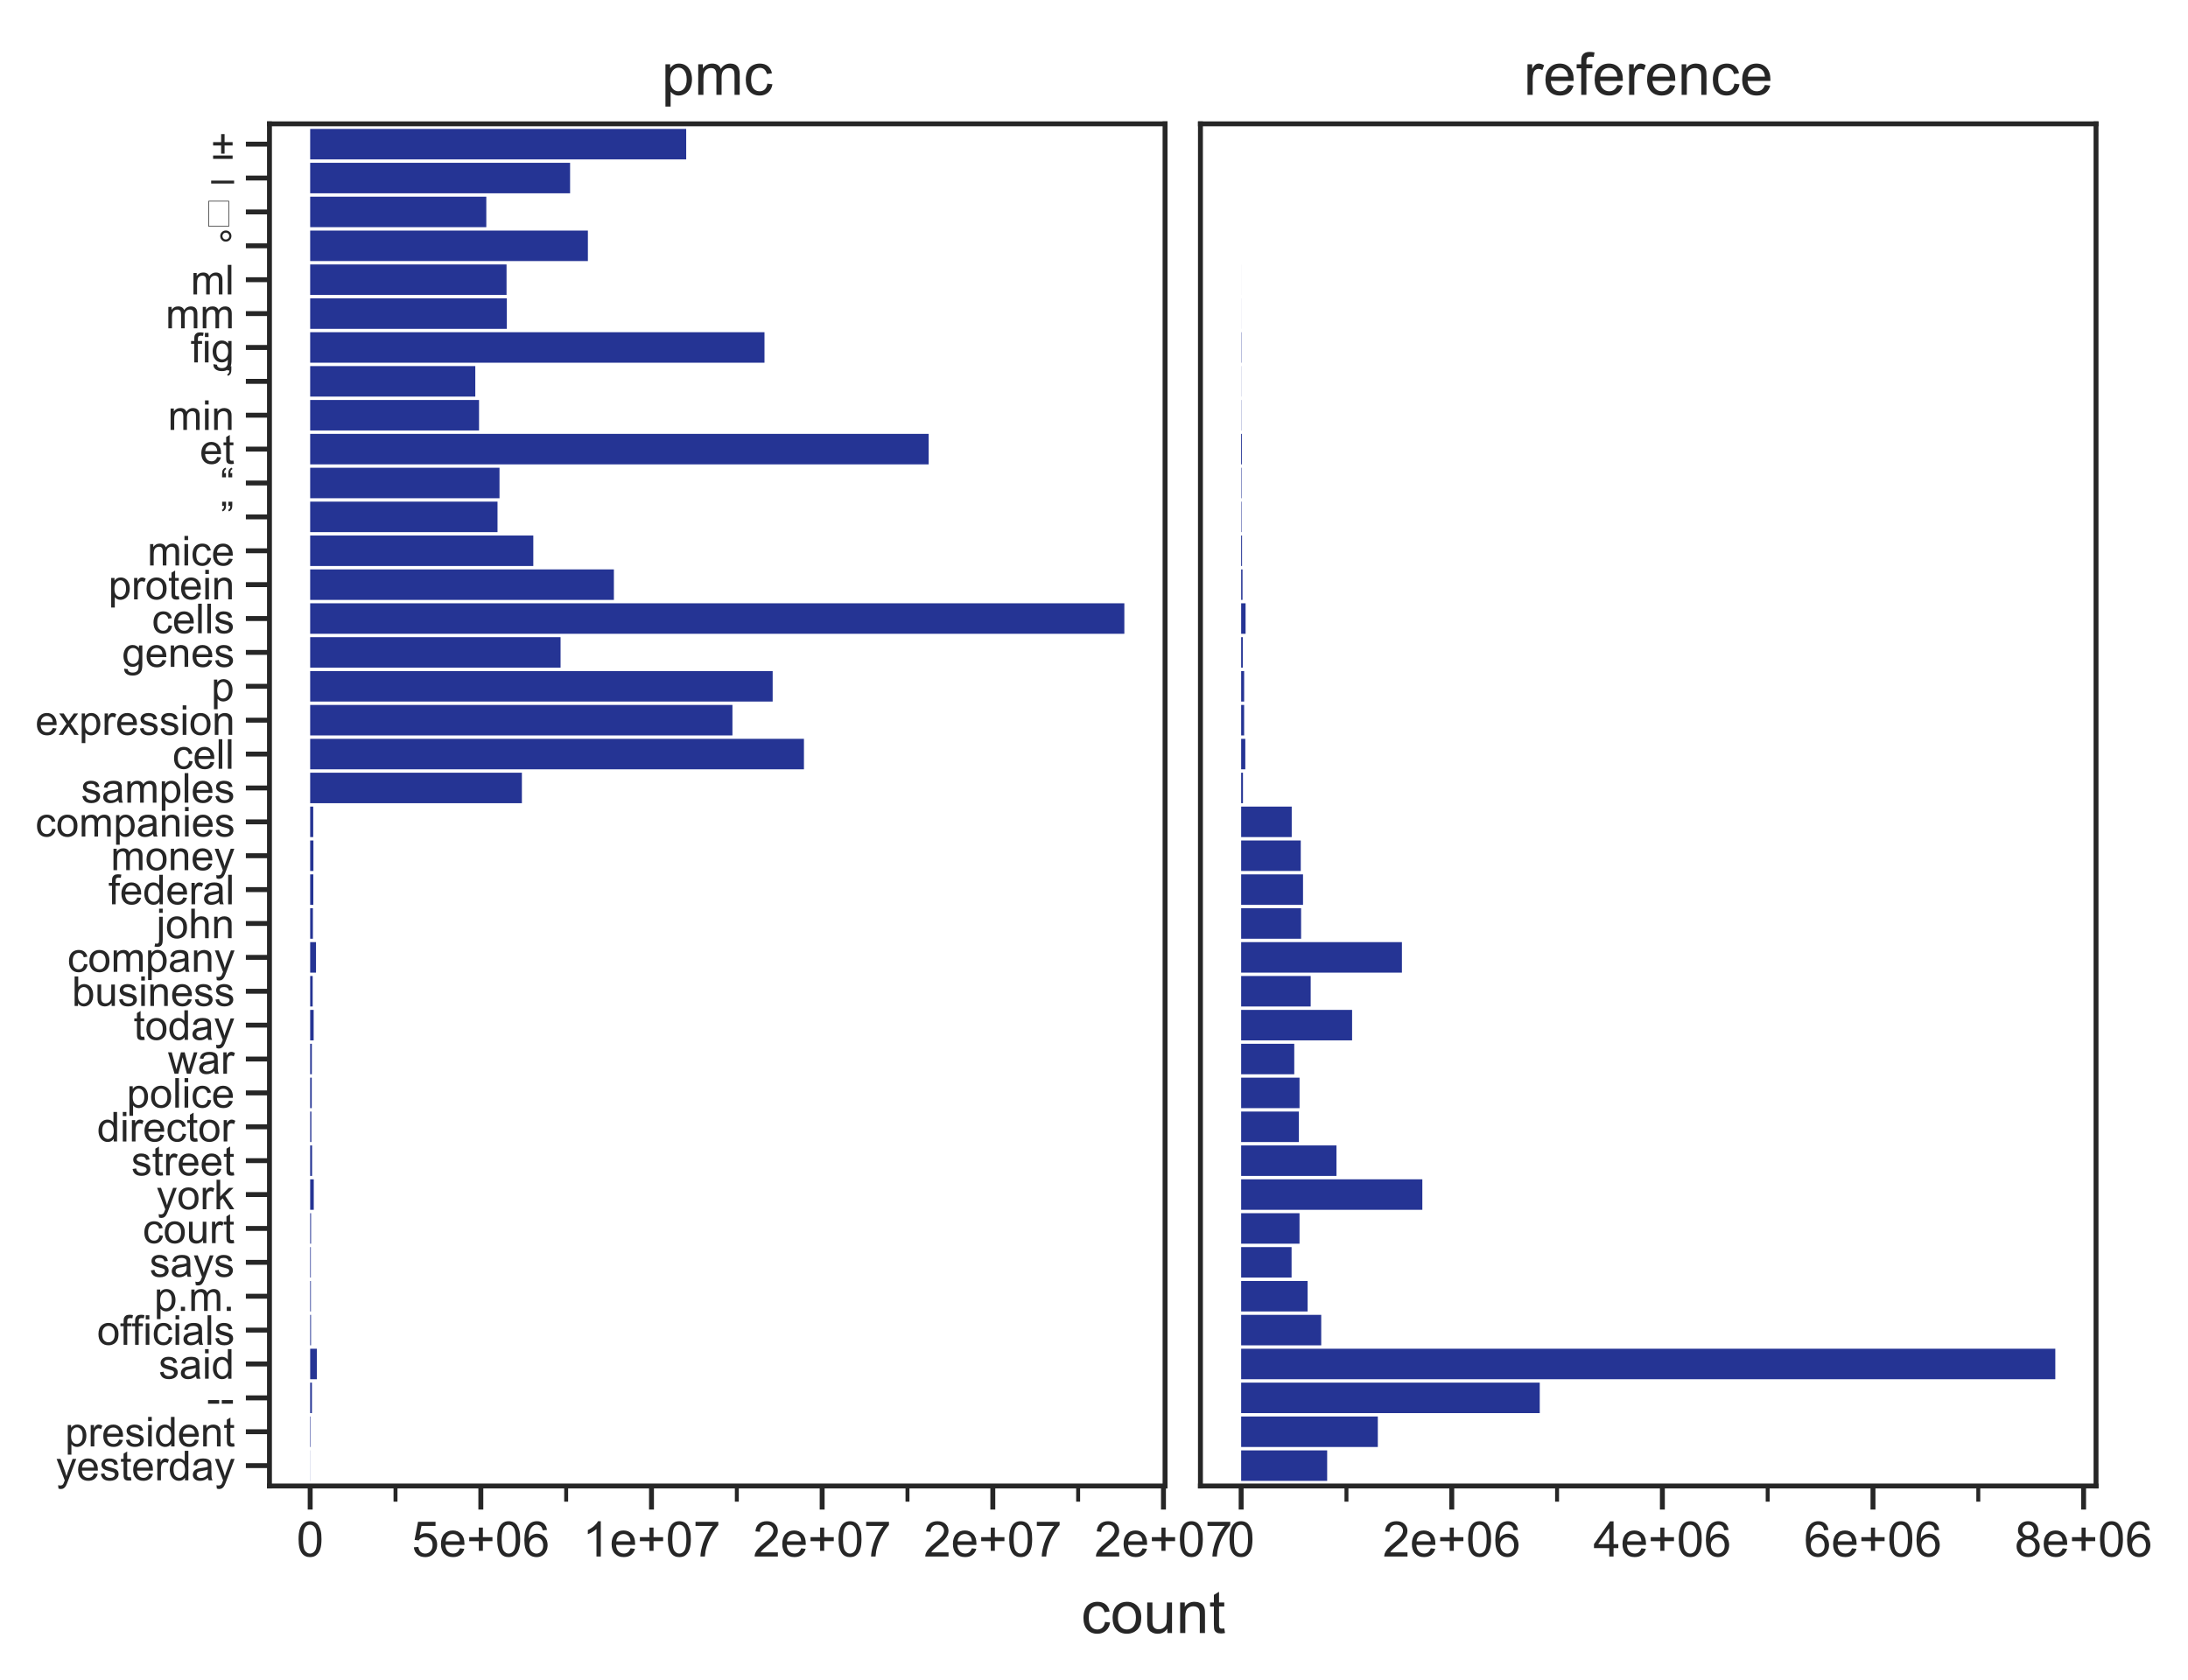 <?xml version="1.0" encoding="utf-8" standalone="no"?>
<!DOCTYPE svg PUBLIC "-//W3C//DTD SVG 1.1//EN"
  "http://www.w3.org/Graphics/SVG/1.1/DTD/svg11.dtd">
<!-- Created with matplotlib (https://matplotlib.org/) -->
<svg height="341.92pt" version="1.1" viewBox="0 0 445.166 341.92" width="445.166pt" xmlns="http://www.w3.org/2000/svg" xmlns:xlink="http://www.w3.org/1999/xlink">
 <defs>
  <style type="text/css">
*{stroke-linecap:butt;stroke-linejoin:round;}
  </style>
 </defs>
 <g id="figure_1">
  <g id="patch_1">
   <path d="M 0 341.92 
L 445.166 341.92 
L 445.166 0 
L 0 0 
z
" style="fill:#ffffff;"/>
  </g>
  <g id="axes_1">
   <g id="patch_2">
    <path d="M 54.826 302.4 
L 237.04 302.4 
L 237.04 25.2 
L 54.826 25.2 
z
" style="fill:#ffffff;"/>
   </g>
   <g id="matplotlib.axis_1">
    <g id="xtick_1">
     <g id="line2d_1">
      <defs>
       <path d="M 0 0 
L 0 4.8 
" id="m1207e3c929" style="stroke:#262626;"/>
      </defs>
      <g>
       <use style="fill:#262626;stroke:#262626;" x="63.108" xlink:href="#m1207e3c929" y="302.4"/>
      </g>
     </g>
     <g id="text_1">
      <!-- 0 -->
      <defs>
       <path d="M 4.156 35.297 
Q 4.156 48 6.766 55.734 
Q 9.375 63.484 14.516 67.672 
Q 19.672 71.875 27.484 71.875 
Q 33.25 71.875 37.594 69.547 
Q 41.938 67.234 44.766 62.859 
Q 47.609 58.5 49.219 52.219 
Q 50.828 45.953 50.828 35.297 
Q 50.828 22.703 48.234 14.969 
Q 45.656 7.234 40.5 3 
Q 35.359 -1.219 27.484 -1.219 
Q 17.141 -1.219 11.234 6.203 
Q 4.156 15.141 4.156 35.297 
z
M 13.188 35.297 
Q 13.188 17.672 17.312 11.828 
Q 21.438 6 27.484 6 
Q 33.547 6 37.672 11.859 
Q 41.797 17.719 41.797 35.297 
Q 41.797 52.984 37.672 58.781 
Q 33.547 64.594 27.391 64.594 
Q 21.344 64.594 17.719 59.469 
Q 13.188 52.938 13.188 35.297 
z
" id="ArialMT-48"/>
      </defs>
      <g style="fill:#262626;" transform="translate(60.328 316.758)scale(0.1 -0.1)">
       <use xlink:href="#ArialMT-48"/>
      </g>
     </g>
    </g>
    <g id="xtick_2">
     <g id="line2d_2">
      <g>
       <use style="fill:#262626;stroke:#262626;" x="97.83" xlink:href="#m1207e3c929" y="302.4"/>
      </g>
     </g>
     <g id="text_2">
      <!-- 5e+06 -->
      <defs>
       <path d="M 4.156 18.75 
L 13.375 19.531 
Q 14.406 12.797 18.141 9.391 
Q 21.875 6 27.156 6 
Q 33.5 6 37.891 10.781 
Q 42.281 15.578 42.281 23.484 
Q 42.281 31 38.062 35.344 
Q 33.844 39.703 27 39.703 
Q 22.75 39.703 19.328 37.766 
Q 15.922 35.844 13.969 32.766 
L 5.719 33.844 
L 12.641 70.609 
L 48.25 70.609 
L 48.25 62.203 
L 19.672 62.203 
L 15.828 42.969 
Q 22.266 47.469 29.344 47.469 
Q 38.719 47.469 45.156 40.969 
Q 51.609 34.469 51.609 24.266 
Q 51.609 14.547 45.953 7.469 
Q 39.062 -1.219 27.156 -1.219 
Q 17.391 -1.219 11.203 4.25 
Q 5.031 9.719 4.156 18.75 
z
" id="ArialMT-53"/>
       <path d="M 42.094 16.703 
L 51.172 15.578 
Q 49.031 7.625 43.219 3.219 
Q 37.406 -1.172 28.375 -1.172 
Q 17 -1.172 10.328 5.828 
Q 3.656 12.844 3.656 25.484 
Q 3.656 38.578 10.391 45.797 
Q 17.141 53.031 27.875 53.031 
Q 38.281 53.031 44.875 45.953 
Q 51.469 38.875 51.469 26.031 
Q 51.469 25.25 51.422 23.688 
L 12.75 23.688 
Q 13.234 15.141 17.578 10.594 
Q 21.922 6.062 28.422 6.062 
Q 33.25 6.062 36.672 8.594 
Q 40.094 11.141 42.094 16.703 
z
M 13.234 30.906 
L 42.188 30.906 
Q 41.609 37.453 38.875 40.719 
Q 34.672 45.797 27.984 45.797 
Q 21.922 45.797 17.797 41.75 
Q 13.672 37.703 13.234 30.906 
z
" id="ArialMT-101"/>
       <path d="M 25.047 11.578 
L 25.047 31.203 
L 5.562 31.203 
L 5.562 39.406 
L 25.047 39.406 
L 25.047 58.891 
L 33.344 58.891 
L 33.344 39.406 
L 52.828 39.406 
L 52.828 31.203 
L 33.344 31.203 
L 33.344 11.578 
z
" id="ArialMT-43"/>
       <path d="M 49.75 54.047 
L 41.016 53.375 
Q 39.844 58.547 37.703 60.891 
Q 34.125 64.656 28.906 64.656 
Q 24.703 64.656 21.531 62.312 
Q 17.391 59.281 14.984 53.469 
Q 12.594 47.656 12.5 36.922 
Q 15.672 41.75 20.266 44.094 
Q 24.859 46.438 29.891 46.438 
Q 38.672 46.438 44.844 39.969 
Q 51.031 33.5 51.031 23.25 
Q 51.031 16.5 48.125 10.719 
Q 45.219 4.938 40.141 1.859 
Q 35.062 -1.219 28.609 -1.219 
Q 17.625 -1.219 10.688 6.859 
Q 3.766 14.938 3.766 33.5 
Q 3.766 54.25 11.422 63.672 
Q 18.109 71.875 29.438 71.875 
Q 37.891 71.875 43.281 67.141 
Q 48.688 62.406 49.75 54.047 
z
M 13.875 23.188 
Q 13.875 18.656 15.797 14.5 
Q 17.719 10.359 21.188 8.172 
Q 24.656 6 28.469 6 
Q 34.031 6 38.031 10.484 
Q 42.047 14.984 42.047 22.703 
Q 42.047 30.125 38.078 34.391 
Q 34.125 38.672 28.125 38.672 
Q 22.172 38.672 18.016 34.391 
Q 13.875 30.125 13.875 23.188 
z
" id="ArialMT-54"/>
      </defs>
      <g style="fill:#262626;" transform="translate(83.788 316.758)scale(0.1 -0.1)">
       <use xlink:href="#ArialMT-53"/>
       <use x="55.615" xlink:href="#ArialMT-101"/>
       <use x="111.23" xlink:href="#ArialMT-43"/>
       <use x="169.629" xlink:href="#ArialMT-48"/>
       <use x="225.244" xlink:href="#ArialMT-54"/>
      </g>
     </g>
    </g>
    <g id="xtick_3">
     <g id="line2d_3">
      <g>
       <use style="fill:#262626;stroke:#262626;" x="132.552" xlink:href="#m1207e3c929" y="302.4"/>
      </g>
     </g>
     <g id="text_3">
      <!-- 1e+07 -->
      <defs>
       <path d="M 37.25 0 
L 28.469 0 
L 28.469 56 
Q 25.297 52.984 20.141 49.953 
Q 14.984 46.922 10.891 45.406 
L 10.891 53.906 
Q 18.266 57.375 23.781 62.297 
Q 29.297 67.234 31.594 71.875 
L 37.25 71.875 
z
" id="ArialMT-49"/>
       <path d="M 4.734 62.203 
L 4.734 70.656 
L 51.078 70.656 
L 51.078 63.812 
Q 44.234 56.547 37.516 44.484 
Q 30.812 32.422 27.156 19.672 
Q 24.516 10.688 23.781 0 
L 14.75 0 
Q 14.891 8.453 18.062 20.406 
Q 21.234 32.375 27.172 43.484 
Q 33.109 54.594 39.797 62.203 
z
" id="ArialMT-55"/>
      </defs>
      <g style="fill:#262626;" transform="translate(118.51 316.758)scale(0.1 -0.1)">
       <use xlink:href="#ArialMT-49"/>
       <use x="55.615" xlink:href="#ArialMT-101"/>
       <use x="111.23" xlink:href="#ArialMT-43"/>
       <use x="169.629" xlink:href="#ArialMT-48"/>
       <use x="225.244" xlink:href="#ArialMT-55"/>
      </g>
     </g>
    </g>
    <g id="xtick_4">
     <g id="line2d_4">
      <g>
       <use style="fill:#262626;stroke:#262626;" x="167.274" xlink:href="#m1207e3c929" y="302.4"/>
      </g>
     </g>
     <g id="text_4">
      <!-- 2e+07 -->
      <defs>
       <path d="M 50.344 8.453 
L 50.344 0 
L 3.031 0 
Q 2.938 3.172 4.047 6.109 
Q 5.859 10.938 9.828 15.625 
Q 13.812 20.312 21.344 26.469 
Q 33.016 36.031 37.109 41.625 
Q 41.219 47.219 41.219 52.203 
Q 41.219 57.422 37.469 61 
Q 33.734 64.594 27.734 64.594 
Q 21.391 64.594 17.578 60.781 
Q 13.766 56.984 13.719 50.25 
L 4.688 51.172 
Q 5.609 61.281 11.656 66.578 
Q 17.719 71.875 27.938 71.875 
Q 38.234 71.875 44.234 66.156 
Q 50.25 60.453 50.25 52 
Q 50.25 47.703 48.484 43.547 
Q 46.734 39.406 42.656 34.812 
Q 38.578 30.219 29.109 22.219 
Q 21.188 15.578 18.938 13.203 
Q 16.703 10.844 15.234 8.453 
z
" id="ArialMT-50"/>
      </defs>
      <g style="fill:#262626;" transform="translate(153.232 316.758)scale(0.1 -0.1)">
       <use xlink:href="#ArialMT-50"/>
       <use x="55.615" xlink:href="#ArialMT-101"/>
       <use x="111.23" xlink:href="#ArialMT-43"/>
       <use x="169.629" xlink:href="#ArialMT-48"/>
       <use x="225.244" xlink:href="#ArialMT-55"/>
      </g>
     </g>
    </g>
    <g id="xtick_5">
     <g id="line2d_5">
      <g>
       <use style="fill:#262626;stroke:#262626;" x="201.996" xlink:href="#m1207e3c929" y="302.4"/>
      </g>
     </g>
     <g id="text_5">
      <!-- 2e+07 -->
      <g style="fill:#262626;" transform="translate(187.954 316.758)scale(0.1 -0.1)">
       <use xlink:href="#ArialMT-50"/>
       <use x="55.615" xlink:href="#ArialMT-101"/>
       <use x="111.23" xlink:href="#ArialMT-43"/>
       <use x="169.629" xlink:href="#ArialMT-48"/>
       <use x="225.244" xlink:href="#ArialMT-55"/>
      </g>
     </g>
    </g>
    <g id="xtick_6">
     <g id="line2d_6">
      <g>
       <use style="fill:#262626;stroke:#262626;" x="236.718" xlink:href="#m1207e3c929" y="302.4"/>
      </g>
     </g>
     <g id="text_6">
      <!-- 2e+07 -->
      <g style="fill:#262626;" transform="translate(222.676 316.758)scale(0.1 -0.1)">
       <use xlink:href="#ArialMT-50"/>
       <use x="55.615" xlink:href="#ArialMT-101"/>
       <use x="111.23" xlink:href="#ArialMT-43"/>
       <use x="169.629" xlink:href="#ArialMT-48"/>
       <use x="225.244" xlink:href="#ArialMT-55"/>
      </g>
     </g>
    </g>
    <g id="xtick_7">
     <g id="line2d_7">
      <defs>
       <path d="M 0 0 
L 0 3.2 
" id="madef2dc348" style="stroke:#262626;stroke-width:0.8;"/>
      </defs>
      <g>
       <use style="fill:#262626;stroke:#262626;stroke-width:0.8;" x="80.469" xlink:href="#madef2dc348" y="302.4"/>
      </g>
     </g>
    </g>
    <g id="xtick_8">
     <g id="line2d_8">
      <g>
       <use style="fill:#262626;stroke:#262626;stroke-width:0.8;" x="115.191" xlink:href="#madef2dc348" y="302.4"/>
      </g>
     </g>
    </g>
    <g id="xtick_9">
     <g id="line2d_9">
      <g>
       <use style="fill:#262626;stroke:#262626;stroke-width:0.8;" x="149.913" xlink:href="#madef2dc348" y="302.4"/>
      </g>
     </g>
    </g>
    <g id="xtick_10">
     <g id="line2d_10">
      <g>
       <use style="fill:#262626;stroke:#262626;stroke-width:0.8;" x="184.635" xlink:href="#madef2dc348" y="302.4"/>
      </g>
     </g>
    </g>
    <g id="xtick_11">
     <g id="line2d_11">
      <g>
       <use style="fill:#262626;stroke:#262626;stroke-width:0.8;" x="219.357" xlink:href="#madef2dc348" y="302.4"/>
      </g>
     </g>
    </g>
   </g>
   <g id="matplotlib.axis_2">
    <g id="ytick_1">
     <g id="line2d_12">
      <defs>
       <path d="M 0 0 
L -4.8 0 
" id="m3b7b59dd8f" style="stroke:#262626;"/>
      </defs>
      <g>
       <use style="fill:#262626;stroke:#262626;" x="54.826" xlink:href="#m3b7b59dd8f" y="298.263"/>
      </g>
     </g>
     <g id="text_7">
      <!-- yesterday -->
      <defs>
       <path d="M 6.203 -19.969 
L 5.219 -11.719 
Q 8.109 -12.5 10.25 -12.5 
Q 13.188 -12.5 14.938 -11.516 
Q 16.703 -10.547 17.828 -8.797 
Q 18.656 -7.469 20.516 -2.25 
Q 20.75 -1.516 21.297 -0.094 
L 1.609 51.859 
L 11.078 51.859 
L 21.875 21.828 
Q 23.969 16.109 25.641 9.812 
Q 27.156 15.875 29.25 21.625 
L 40.328 51.859 
L 49.125 51.859 
L 29.391 -0.875 
Q 26.219 -9.422 24.469 -12.641 
Q 22.125 -17 19.094 -19.016 
Q 16.062 -21.047 11.859 -21.047 
Q 9.328 -21.047 6.203 -19.969 
z
" id="ArialMT-121"/>
       <path d="M 3.078 15.484 
L 11.766 16.844 
Q 12.5 11.625 15.844 8.844 
Q 19.188 6.062 25.203 6.062 
Q 31.25 6.062 34.172 8.516 
Q 37.109 10.984 37.109 14.312 
Q 37.109 17.281 34.516 19 
Q 32.719 20.172 25.531 21.969 
Q 15.875 24.422 12.141 26.203 
Q 8.406 27.984 6.469 31.125 
Q 4.547 34.281 4.547 38.094 
Q 4.547 41.547 6.125 44.5 
Q 7.719 47.469 10.453 49.422 
Q 12.5 50.922 16.031 51.969 
Q 19.578 53.031 23.641 53.031 
Q 29.734 53.031 34.344 51.266 
Q 38.969 49.516 41.156 46.5 
Q 43.359 43.5 44.188 38.484 
L 35.594 37.312 
Q 35.016 41.312 32.203 43.547 
Q 29.391 45.797 24.266 45.797 
Q 18.219 45.797 15.625 43.797 
Q 13.031 41.797 13.031 39.109 
Q 13.031 37.406 14.109 36.031 
Q 15.188 34.625 17.484 33.688 
Q 18.797 33.203 25.25 31.453 
Q 34.578 28.953 38.25 27.359 
Q 41.938 25.781 44.031 22.75 
Q 46.141 19.734 46.141 15.234 
Q 46.141 10.844 43.578 6.953 
Q 41.016 3.078 36.172 0.953 
Q 31.344 -1.172 25.25 -1.172 
Q 15.141 -1.172 9.844 3.031 
Q 4.547 7.234 3.078 15.484 
z
" id="ArialMT-115"/>
       <path d="M 25.781 7.859 
L 27.047 0.094 
Q 23.344 -0.688 20.406 -0.688 
Q 15.625 -0.688 12.984 0.828 
Q 10.359 2.344 9.281 4.812 
Q 8.203 7.281 8.203 15.188 
L 8.203 45.016 
L 1.766 45.016 
L 1.766 51.859 
L 8.203 51.859 
L 8.203 64.703 
L 16.938 69.969 
L 16.938 51.859 
L 25.781 51.859 
L 25.781 45.016 
L 16.938 45.016 
L 16.938 14.703 
Q 16.938 10.938 17.406 9.859 
Q 17.875 8.797 18.922 8.156 
Q 19.969 7.516 21.922 7.516 
Q 23.391 7.516 25.781 7.859 
z
" id="ArialMT-116"/>
       <path d="M 6.5 0 
L 6.5 51.859 
L 14.406 51.859 
L 14.406 44 
Q 17.438 49.516 20 51.266 
Q 22.562 53.031 25.641 53.031 
Q 30.078 53.031 34.672 50.203 
L 31.641 42.047 
Q 28.422 43.953 25.203 43.953 
Q 22.312 43.953 20.016 42.219 
Q 17.719 40.484 16.75 37.406 
Q 15.281 32.719 15.281 27.156 
L 15.281 0 
z
" id="ArialMT-114"/>
       <path d="M 40.234 0 
L 40.234 6.547 
Q 35.297 -1.172 25.734 -1.172 
Q 19.531 -1.172 14.328 2.25 
Q 9.125 5.672 6.266 11.797 
Q 3.422 17.922 3.422 25.875 
Q 3.422 33.641 6 39.969 
Q 8.594 46.297 13.766 49.656 
Q 18.953 53.031 25.344 53.031 
Q 30.031 53.031 33.688 51.047 
Q 37.359 49.078 39.656 45.906 
L 39.656 71.578 
L 48.391 71.578 
L 48.391 0 
z
M 12.453 25.875 
Q 12.453 15.922 16.641 10.984 
Q 20.844 6.062 26.562 6.062 
Q 32.328 6.062 36.344 10.766 
Q 40.375 15.484 40.375 25.141 
Q 40.375 35.797 36.266 40.766 
Q 32.172 45.75 26.172 45.75 
Q 20.312 45.75 16.375 40.969 
Q 12.453 36.188 12.453 25.875 
z
" id="ArialMT-100"/>
       <path d="M 40.438 6.391 
Q 35.547 2.25 31.031 0.531 
Q 26.516 -1.172 21.344 -1.172 
Q 12.797 -1.172 8.203 3 
Q 3.609 7.172 3.609 13.672 
Q 3.609 17.484 5.344 20.625 
Q 7.078 23.781 9.891 25.688 
Q 12.703 27.594 16.219 28.562 
Q 18.797 29.25 24.031 29.891 
Q 34.672 31.156 39.703 32.906 
Q 39.75 34.719 39.75 35.203 
Q 39.75 40.578 37.25 42.781 
Q 33.891 45.75 27.25 45.75 
Q 21.047 45.75 18.094 43.578 
Q 15.141 41.406 13.719 35.891 
L 5.125 37.062 
Q 6.297 42.578 8.984 45.969 
Q 11.672 49.359 16.75 51.188 
Q 21.828 53.031 28.516 53.031 
Q 35.156 53.031 39.297 51.469 
Q 43.453 49.906 45.406 47.531 
Q 47.359 45.172 48.141 41.547 
Q 48.578 39.312 48.578 33.453 
L 48.578 21.734 
Q 48.578 9.469 49.141 6.219 
Q 49.703 2.984 51.375 0 
L 42.188 0 
Q 40.828 2.734 40.438 6.391 
z
M 39.703 26.031 
Q 34.906 24.078 25.344 22.703 
Q 19.922 21.922 17.672 20.938 
Q 15.438 19.969 14.203 18.094 
Q 12.984 16.219 12.984 13.922 
Q 12.984 10.406 15.641 8.062 
Q 18.312 5.719 23.438 5.719 
Q 28.516 5.719 32.469 7.938 
Q 36.422 10.156 38.281 14.016 
Q 39.703 17 39.703 22.797 
z
" id="ArialMT-97"/>
      </defs>
      <g style="fill:#262626;" transform="translate(11.384 301.255)scale(0.084 -0.084)">
       <use xlink:href="#ArialMT-121"/>
       <use x="50" xlink:href="#ArialMT-101"/>
       <use x="105.615" xlink:href="#ArialMT-115"/>
       <use x="155.615" xlink:href="#ArialMT-116"/>
       <use x="183.398" xlink:href="#ArialMT-101"/>
       <use x="239.014" xlink:href="#ArialMT-114"/>
       <use x="272.314" xlink:href="#ArialMT-100"/>
       <use x="327.93" xlink:href="#ArialMT-97"/>
       <use x="383.545" xlink:href="#ArialMT-121"/>
      </g>
     </g>
    </g>
    <g id="ytick_2">
     <g id="line2d_13">
      <g>
       <use style="fill:#262626;stroke:#262626;" x="54.826" xlink:href="#m3b7b59dd8f" y="291.367"/>
      </g>
     </g>
     <g id="text_8">
      <!-- president -->
      <defs>
       <path d="M 6.594 -19.875 
L 6.594 51.859 
L 14.594 51.859 
L 14.594 45.125 
Q 17.438 49.078 21 51.047 
Q 24.562 53.031 29.641 53.031 
Q 36.281 53.031 41.359 49.609 
Q 46.438 46.188 49.016 39.953 
Q 51.609 33.734 51.609 26.312 
Q 51.609 18.359 48.75 11.984 
Q 45.906 5.609 40.453 2.219 
Q 35.016 -1.172 29 -1.172 
Q 24.609 -1.172 21.109 0.688 
Q 17.625 2.547 15.375 5.375 
L 15.375 -19.875 
z
M 14.547 25.641 
Q 14.547 15.625 18.594 10.844 
Q 22.656 6.062 28.422 6.062 
Q 34.281 6.062 38.453 11.016 
Q 42.625 15.969 42.625 26.375 
Q 42.625 36.281 38.547 41.203 
Q 34.469 46.141 28.812 46.141 
Q 23.188 46.141 18.859 40.891 
Q 14.547 35.641 14.547 25.641 
z
" id="ArialMT-112"/>
       <path d="M 6.641 61.469 
L 6.641 71.578 
L 15.438 71.578 
L 15.438 61.469 
z
M 6.641 0 
L 6.641 51.859 
L 15.438 51.859 
L 15.438 0 
z
" id="ArialMT-105"/>
       <path d="M 6.594 0 
L 6.594 51.859 
L 14.5 51.859 
L 14.5 44.484 
Q 20.219 53.031 31 53.031 
Q 35.688 53.031 39.625 51.344 
Q 43.562 49.656 45.516 46.922 
Q 47.469 44.188 48.25 40.438 
Q 48.734 37.984 48.734 31.891 
L 48.734 0 
L 39.938 0 
L 39.938 31.547 
Q 39.938 36.922 38.906 39.578 
Q 37.891 42.234 35.281 43.812 
Q 32.672 45.406 29.156 45.406 
Q 23.531 45.406 19.453 41.844 
Q 15.375 38.281 15.375 28.328 
L 15.375 0 
z
" id="ArialMT-110"/>
      </defs>
      <g style="fill:#262626;" transform="translate(13.237 294.359)scale(0.084 -0.084)">
       <use xlink:href="#ArialMT-112"/>
       <use x="55.615" xlink:href="#ArialMT-114"/>
       <use x="88.916" xlink:href="#ArialMT-101"/>
       <use x="144.531" xlink:href="#ArialMT-115"/>
       <use x="194.531" xlink:href="#ArialMT-105"/>
       <use x="216.748" xlink:href="#ArialMT-100"/>
       <use x="272.363" xlink:href="#ArialMT-101"/>
       <use x="327.979" xlink:href="#ArialMT-110"/>
       <use x="383.594" xlink:href="#ArialMT-116"/>
      </g>
     </g>
    </g>
    <g id="ytick_3">
     <g id="line2d_14">
      <g>
       <use style="fill:#262626;stroke:#262626;" x="54.826" xlink:href="#m3b7b59dd8f" y="284.472"/>
      </g>
     </g>
     <g id="text_9">
      <!-- - - -->
      <defs>
       <path d="M 3.172 21.484 
L 3.172 30.328 
L 30.172 30.328 
L 30.172 21.484 
z
" id="ArialMT-45"/>
      </defs>
      <g style="fill:#262626;" transform="translate(42.059 287.464)scale(0.084 -0.084)">
       <use xlink:href="#ArialMT-45"/>
       <use x="33.301" xlink:href="#ArialMT-45"/>
      </g>
     </g>
    </g>
    <g id="ytick_4">
     <g id="line2d_15">
      <g>
       <use style="fill:#262626;stroke:#262626;" x="54.826" xlink:href="#m3b7b59dd8f" y="277.576"/>
      </g>
     </g>
     <g id="text_10">
      <!-- said -->
      <g style="fill:#262626;" transform="translate(32.29 280.568)scale(0.084 -0.084)">
       <use xlink:href="#ArialMT-115"/>
       <use x="50" xlink:href="#ArialMT-97"/>
       <use x="105.615" xlink:href="#ArialMT-105"/>
       <use x="127.832" xlink:href="#ArialMT-100"/>
      </g>
     </g>
    </g>
    <g id="ytick_5">
     <g id="line2d_16">
      <g>
       <use style="fill:#262626;stroke:#262626;" x="54.826" xlink:href="#m3b7b59dd8f" y="270.681"/>
      </g>
     </g>
     <g id="text_11">
      <!-- officials -->
      <defs>
       <path d="M 3.328 25.922 
Q 3.328 40.328 11.328 47.266 
Q 18.016 53.031 27.641 53.031 
Q 38.328 53.031 45.109 46.016 
Q 51.906 39.016 51.906 26.656 
Q 51.906 16.656 48.906 10.906 
Q 45.906 5.172 40.156 2 
Q 34.422 -1.172 27.641 -1.172 
Q 16.75 -1.172 10.031 5.812 
Q 3.328 12.797 3.328 25.922 
z
M 12.359 25.922 
Q 12.359 15.969 16.703 11.016 
Q 21.047 6.062 27.641 6.062 
Q 34.188 6.062 38.531 11.031 
Q 42.875 16.016 42.875 26.219 
Q 42.875 35.844 38.5 40.797 
Q 34.125 45.75 27.641 45.75 
Q 21.047 45.75 16.703 40.812 
Q 12.359 35.891 12.359 25.922 
z
" id="ArialMT-111"/>
       <path d="M 8.688 0 
L 8.688 45.016 
L 0.922 45.016 
L 0.922 51.859 
L 8.688 51.859 
L 8.688 57.375 
Q 8.688 62.594 9.625 65.141 
Q 10.891 68.562 14.078 70.672 
Q 17.281 72.797 23.047 72.797 
Q 26.766 72.797 31.25 71.922 
L 29.938 64.266 
Q 27.203 64.75 24.75 64.75 
Q 20.75 64.75 19.094 63.031 
Q 17.438 61.328 17.438 56.641 
L 17.438 51.859 
L 27.547 51.859 
L 27.547 45.016 
L 17.438 45.016 
L 17.438 0 
z
" id="ArialMT-102"/>
       <path d="M 40.438 19 
L 49.078 17.875 
Q 47.656 8.938 41.812 3.875 
Q 35.984 -1.172 27.484 -1.172 
Q 16.844 -1.172 10.375 5.781 
Q 3.906 12.75 3.906 25.734 
Q 3.906 34.125 6.688 40.422 
Q 9.469 46.734 15.156 49.875 
Q 20.844 53.031 27.547 53.031 
Q 35.984 53.031 41.359 48.75 
Q 46.734 44.484 48.25 36.625 
L 39.703 35.297 
Q 38.484 40.531 35.375 43.156 
Q 32.281 45.797 27.875 45.797 
Q 21.234 45.797 17.078 41.031 
Q 12.938 36.281 12.938 25.984 
Q 12.938 15.531 16.938 10.797 
Q 20.953 6.062 27.391 6.062 
Q 32.562 6.062 36.031 9.234 
Q 39.5 12.406 40.438 19 
z
" id="ArialMT-99"/>
       <path d="M 6.391 0 
L 6.391 71.578 
L 15.188 71.578 
L 15.188 0 
z
" id="ArialMT-108"/>
      </defs>
      <g style="fill:#262626;" transform="translate(19.752 273.673)scale(0.084 -0.084)">
       <use xlink:href="#ArialMT-111"/>
       <use x="55.615" xlink:href="#ArialMT-102"/>
       <use x="83.383" xlink:href="#ArialMT-102"/>
       <use x="111.166" xlink:href="#ArialMT-105"/>
       <use x="133.383" xlink:href="#ArialMT-99"/>
       <use x="183.383" xlink:href="#ArialMT-105"/>
       <use x="205.6" xlink:href="#ArialMT-97"/>
       <use x="261.215" xlink:href="#ArialMT-108"/>
       <use x="283.432" xlink:href="#ArialMT-115"/>
      </g>
     </g>
    </g>
    <g id="ytick_6">
     <g id="line2d_17">
      <g>
       <use style="fill:#262626;stroke:#262626;" x="54.826" xlink:href="#m3b7b59dd8f" y="263.785"/>
      </g>
     </g>
     <g id="text_12">
      <!-- p.m. -->
      <defs>
       <path d="M 9.078 0 
L 9.078 10.016 
L 19.094 10.016 
L 19.094 0 
z
" id="ArialMT-46"/>
       <path d="M 6.594 0 
L 6.594 51.859 
L 14.453 51.859 
L 14.453 44.578 
Q 16.891 48.391 20.938 50.703 
Q 25 53.031 30.172 53.031 
Q 35.938 53.031 39.625 50.641 
Q 43.312 48.25 44.828 43.953 
Q 50.984 53.031 60.844 53.031 
Q 68.562 53.031 72.703 48.75 
Q 76.859 44.484 76.859 35.594 
L 76.859 0 
L 68.109 0 
L 68.109 32.672 
Q 68.109 37.938 67.25 40.25 
Q 66.406 42.578 64.156 43.984 
Q 61.922 45.406 58.891 45.406 
Q 53.422 45.406 49.797 41.766 
Q 46.188 38.141 46.188 30.125 
L 46.188 0 
L 37.406 0 
L 37.406 33.688 
Q 37.406 39.547 35.25 42.469 
Q 33.109 45.406 28.219 45.406 
Q 24.516 45.406 21.359 43.453 
Q 18.219 41.5 16.797 37.734 
Q 15.375 33.984 15.375 26.906 
L 15.375 0 
z
" id="ArialMT-109"/>
      </defs>
      <g style="fill:#262626;" transform="translate(31.368 266.777)scale(0.084 -0.084)">
       <use xlink:href="#ArialMT-112"/>
       <use x="55.615" xlink:href="#ArialMT-46"/>
       <use x="83.398" xlink:href="#ArialMT-109"/>
       <use x="166.699" xlink:href="#ArialMT-46"/>
      </g>
     </g>
    </g>
    <g id="ytick_7">
     <g id="line2d_18">
      <g>
       <use style="fill:#262626;stroke:#262626;" x="54.826" xlink:href="#m3b7b59dd8f" y="256.89"/>
      </g>
     </g>
     <g id="text_13">
      <!-- says -->
      <g style="fill:#262626;" transform="translate(30.437 259.833)scale(0.084 -0.084)">
       <use xlink:href="#ArialMT-115"/>
       <use x="50" xlink:href="#ArialMT-97"/>
       <use x="105.615" xlink:href="#ArialMT-121"/>
       <use x="155.615" xlink:href="#ArialMT-115"/>
      </g>
     </g>
    </g>
    <g id="ytick_8">
     <g id="line2d_19">
      <g>
       <use style="fill:#262626;stroke:#262626;" x="54.826" xlink:href="#m3b7b59dd8f" y="249.994"/>
      </g>
     </g>
     <g id="text_14">
      <!-- court -->
      <defs>
       <path d="M 40.578 0 
L 40.578 7.625 
Q 34.516 -1.172 24.125 -1.172 
Q 19.531 -1.172 15.547 0.578 
Q 11.578 2.344 9.641 5 
Q 7.719 7.672 6.938 11.531 
Q 6.391 14.109 6.391 19.734 
L 6.391 51.859 
L 15.188 51.859 
L 15.188 23.094 
Q 15.188 16.219 15.719 13.812 
Q 16.547 10.359 19.234 8.375 
Q 21.922 6.391 25.875 6.391 
Q 29.828 6.391 33.297 8.422 
Q 36.766 10.453 38.203 13.938 
Q 39.656 17.438 39.656 24.078 
L 39.656 51.859 
L 48.438 51.859 
L 48.438 0 
z
" id="ArialMT-117"/>
      </defs>
      <g style="fill:#262626;" transform="translate(29.042 252.986)scale(0.084 -0.084)">
       <use xlink:href="#ArialMT-99"/>
       <use x="50" xlink:href="#ArialMT-111"/>
       <use x="105.615" xlink:href="#ArialMT-117"/>
       <use x="161.23" xlink:href="#ArialMT-114"/>
       <use x="194.531" xlink:href="#ArialMT-116"/>
      </g>
     </g>
    </g>
    <g id="ytick_9">
     <g id="line2d_20">
      <g>
       <use style="fill:#262626;stroke:#262626;" x="54.826" xlink:href="#m3b7b59dd8f" y="243.099"/>
      </g>
     </g>
     <g id="text_15">
      <!-- york -->
      <defs>
       <path d="M 6.641 0 
L 6.641 71.578 
L 15.438 71.578 
L 15.438 30.766 
L 36.234 51.859 
L 47.609 51.859 
L 27.781 32.625 
L 49.609 0 
L 38.766 0 
L 21.625 26.516 
L 15.438 20.562 
L 15.438 0 
z
" id="ArialMT-107"/>
      </defs>
      <g style="fill:#262626;" transform="translate(31.833 246.09)scale(0.084 -0.084)">
       <use xlink:href="#ArialMT-121"/>
       <use x="50" xlink:href="#ArialMT-111"/>
       <use x="105.615" xlink:href="#ArialMT-114"/>
       <use x="138.916" xlink:href="#ArialMT-107"/>
      </g>
     </g>
    </g>
    <g id="ytick_10">
     <g id="line2d_21">
      <g>
       <use style="fill:#262626;stroke:#262626;" x="54.826" xlink:href="#m3b7b59dd8f" y="236.203"/>
      </g>
     </g>
     <g id="text_16">
      <!-- street -->
      <g style="fill:#262626;" transform="translate(26.719 239.195)scale(0.084 -0.084)">
       <use xlink:href="#ArialMT-115"/>
       <use x="50" xlink:href="#ArialMT-116"/>
       <use x="77.783" xlink:href="#ArialMT-114"/>
       <use x="111.084" xlink:href="#ArialMT-101"/>
       <use x="166.699" xlink:href="#ArialMT-101"/>
       <use x="222.314" xlink:href="#ArialMT-116"/>
      </g>
     </g>
    </g>
    <g id="ytick_11">
     <g id="line2d_22">
      <g>
       <use style="fill:#262626;stroke:#262626;" x="54.826" xlink:href="#m3b7b59dd8f" y="229.307"/>
      </g>
     </g>
     <g id="text_17">
      <!-- director -->
      <g style="fill:#262626;" transform="translate(19.752 232.299)scale(0.084 -0.084)">
       <use xlink:href="#ArialMT-100"/>
       <use x="55.615" xlink:href="#ArialMT-105"/>
       <use x="77.832" xlink:href="#ArialMT-114"/>
       <use x="111.133" xlink:href="#ArialMT-101"/>
       <use x="166.748" xlink:href="#ArialMT-99"/>
       <use x="216.748" xlink:href="#ArialMT-116"/>
       <use x="244.531" xlink:href="#ArialMT-111"/>
       <use x="300.146" xlink:href="#ArialMT-114"/>
      </g>
     </g>
    </g>
    <g id="ytick_12">
     <g id="line2d_23">
      <g>
       <use style="fill:#262626;stroke:#262626;" x="54.826" xlink:href="#m3b7b59dd8f" y="222.412"/>
      </g>
     </g>
     <g id="text_18">
      <!-- police -->
      <g style="fill:#262626;" transform="translate(25.784 225.404)scale(0.084 -0.084)">
       <use xlink:href="#ArialMT-112"/>
       <use x="55.615" xlink:href="#ArialMT-111"/>
       <use x="111.23" xlink:href="#ArialMT-108"/>
       <use x="133.447" xlink:href="#ArialMT-105"/>
       <use x="155.664" xlink:href="#ArialMT-99"/>
       <use x="205.664" xlink:href="#ArialMT-101"/>
      </g>
     </g>
    </g>
    <g id="ytick_13">
     <g id="line2d_24">
      <g>
       <use style="fill:#262626;stroke:#262626;" x="54.826" xlink:href="#m3b7b59dd8f" y="215.516"/>
      </g>
     </g>
     <g id="text_19">
      <!-- war -->
      <defs>
       <path d="M 16.156 0 
L 0.297 51.859 
L 9.375 51.859 
L 17.625 21.922 
L 20.703 10.797 
Q 20.906 11.625 23.391 21.484 
L 31.641 51.859 
L 40.672 51.859 
L 48.438 21.781 
L 51.031 11.859 
L 54 21.875 
L 62.891 51.859 
L 71.438 51.859 
L 55.219 0 
L 46.094 0 
L 37.844 31.062 
L 35.844 39.891 
L 25.344 0 
z
" id="ArialMT-119"/>
      </defs>
      <g style="fill:#262626;" transform="translate(34.156 218.508)scale(0.084 -0.084)">
       <use xlink:href="#ArialMT-119"/>
       <use x="72.217" xlink:href="#ArialMT-97"/>
       <use x="127.832" xlink:href="#ArialMT-114"/>
      </g>
     </g>
    </g>
    <g id="ytick_14">
     <g id="line2d_25">
      <g>
       <use style="fill:#262626;stroke:#262626;" x="54.826" xlink:href="#m3b7b59dd8f" y="208.621"/>
      </g>
     </g>
     <g id="text_20">
      <!-- today -->
      <g style="fill:#262626;" transform="translate(27.176 211.613)scale(0.084 -0.084)">
       <use xlink:href="#ArialMT-116"/>
       <use x="27.783" xlink:href="#ArialMT-111"/>
       <use x="83.398" xlink:href="#ArialMT-100"/>
       <use x="139.014" xlink:href="#ArialMT-97"/>
       <use x="194.629" xlink:href="#ArialMT-121"/>
      </g>
     </g>
    </g>
    <g id="ytick_15">
     <g id="line2d_26">
      <g>
       <use style="fill:#262626;stroke:#262626;" x="54.826" xlink:href="#m3b7b59dd8f" y="201.725"/>
      </g>
     </g>
     <g id="text_21">
      <!-- business -->
      <defs>
       <path d="M 14.703 0 
L 6.547 0 
L 6.547 71.578 
L 15.328 71.578 
L 15.328 46.047 
Q 20.906 53.031 29.547 53.031 
Q 34.328 53.031 38.594 51.094 
Q 42.875 49.172 45.625 45.672 
Q 48.391 42.188 49.953 37.25 
Q 51.516 32.328 51.516 26.703 
Q 51.516 13.375 44.922 6.094 
Q 38.328 -1.172 29.109 -1.172 
Q 19.922 -1.172 14.703 6.5 
z
M 14.594 26.312 
Q 14.594 17 17.141 12.844 
Q 21.297 6.062 28.375 6.062 
Q 34.125 6.062 38.328 11.062 
Q 42.531 16.062 42.531 25.984 
Q 42.531 36.141 38.5 40.969 
Q 34.469 45.797 28.766 45.797 
Q 23 45.797 18.797 40.797 
Q 14.594 35.797 14.594 26.312 
z
" id="ArialMT-98"/>
      </defs>
      <g style="fill:#262626;" transform="translate(14.633 204.717)scale(0.084 -0.084)">
       <use xlink:href="#ArialMT-98"/>
       <use x="55.615" xlink:href="#ArialMT-117"/>
       <use x="111.23" xlink:href="#ArialMT-115"/>
       <use x="161.23" xlink:href="#ArialMT-105"/>
       <use x="183.447" xlink:href="#ArialMT-110"/>
       <use x="239.062" xlink:href="#ArialMT-101"/>
       <use x="294.678" xlink:href="#ArialMT-115"/>
       <use x="344.678" xlink:href="#ArialMT-115"/>
      </g>
     </g>
    </g>
    <g id="ytick_16">
     <g id="line2d_27">
      <g>
       <use style="fill:#262626;stroke:#262626;" x="54.826" xlink:href="#m3b7b59dd8f" y="194.83"/>
      </g>
     </g>
     <g id="text_22">
      <!-- company -->
      <g style="fill:#262626;" transform="translate(13.706 197.773)scale(0.084 -0.084)">
       <use xlink:href="#ArialMT-99"/>
       <use x="50" xlink:href="#ArialMT-111"/>
       <use x="105.615" xlink:href="#ArialMT-109"/>
       <use x="188.916" xlink:href="#ArialMT-112"/>
       <use x="244.531" xlink:href="#ArialMT-97"/>
       <use x="300.146" xlink:href="#ArialMT-110"/>
       <use x="355.762" xlink:href="#ArialMT-121"/>
      </g>
     </g>
    </g>
    <g id="ytick_17">
     <g id="line2d_28">
      <g>
       <use style="fill:#262626;stroke:#262626;" x="54.826" xlink:href="#m3b7b59dd8f" y="187.934"/>
      </g>
     </g>
     <g id="text_23">
      <!-- john -->
      <defs>
       <path d="M 6.547 61.375 
L 6.547 71.578 
L 15.328 71.578 
L 15.328 61.375 
z
M -4.594 -20.125 
L -2.938 -12.641 
Q -0.297 -13.328 1.219 -13.328 
Q 3.906 -13.328 5.219 -11.547 
Q 6.547 -9.766 6.547 -2.641 
L 6.547 51.859 
L 15.328 51.859 
L 15.328 -2.828 
Q 15.328 -12.406 12.844 -16.156 
Q 9.672 -21.047 2.297 -21.047 
Q -1.266 -21.047 -4.594 -20.125 
z
" id="ArialMT-106"/>
       <path d="M 6.594 0 
L 6.594 71.578 
L 15.375 71.578 
L 15.375 45.906 
Q 21.531 53.031 30.906 53.031 
Q 36.672 53.031 40.922 50.75 
Q 45.172 48.484 47 44.484 
Q 48.828 40.484 48.828 32.859 
L 48.828 0 
L 40.047 0 
L 40.047 32.859 
Q 40.047 39.453 37.188 42.453 
Q 34.328 45.453 29.109 45.453 
Q 25.203 45.453 21.75 43.422 
Q 18.312 41.406 16.844 37.938 
Q 15.375 34.469 15.375 28.375 
L 15.375 0 
z
" id="ArialMT-104"/>
      </defs>
      <g style="fill:#262626;" transform="translate(31.822 190.926)scale(0.084 -0.084)">
       <use xlink:href="#ArialMT-106"/>
       <use x="22.217" xlink:href="#ArialMT-111"/>
       <use x="77.832" xlink:href="#ArialMT-104"/>
       <use x="133.447" xlink:href="#ArialMT-110"/>
      </g>
     </g>
    </g>
    <g id="ytick_18">
     <g id="line2d_29">
      <g>
       <use style="fill:#262626;stroke:#262626;" x="54.826" xlink:href="#m3b7b59dd8f" y="181.039"/>
      </g>
     </g>
     <g id="text_24">
      <!-- federal -->
      <g style="fill:#262626;" transform="translate(22.066 184.031)scale(0.084 -0.084)">
       <use xlink:href="#ArialMT-102"/>
       <use x="27.783" xlink:href="#ArialMT-101"/>
       <use x="83.398" xlink:href="#ArialMT-100"/>
       <use x="139.014" xlink:href="#ArialMT-101"/>
       <use x="194.629" xlink:href="#ArialMT-114"/>
       <use x="227.93" xlink:href="#ArialMT-97"/>
       <use x="283.545" xlink:href="#ArialMT-108"/>
      </g>
     </g>
    </g>
    <g id="ytick_19">
     <g id="line2d_30">
      <g>
       <use style="fill:#262626;stroke:#262626;" x="54.826" xlink:href="#m3b7b59dd8f" y="174.143"/>
      </g>
     </g>
     <g id="text_25">
      <!-- money -->
      <g style="fill:#262626;" transform="translate(22.535 177.086)scale(0.084 -0.084)">
       <use xlink:href="#ArialMT-109"/>
       <use x="83.301" xlink:href="#ArialMT-111"/>
       <use x="138.916" xlink:href="#ArialMT-110"/>
       <use x="194.531" xlink:href="#ArialMT-101"/>
       <use x="250.146" xlink:href="#ArialMT-121"/>
      </g>
     </g>
    </g>
    <g id="ytick_20">
     <g id="line2d_31">
      <g>
       <use style="fill:#262626;stroke:#262626;" x="54.826" xlink:href="#m3b7b59dd8f" y="167.248"/>
      </g>
     </g>
     <g id="text_26">
      <!-- companies -->
      <g style="fill:#262626;" transform="translate(7.2 170.24)scale(0.084 -0.084)">
       <use xlink:href="#ArialMT-99"/>
       <use x="50" xlink:href="#ArialMT-111"/>
       <use x="105.615" xlink:href="#ArialMT-109"/>
       <use x="188.916" xlink:href="#ArialMT-112"/>
       <use x="244.531" xlink:href="#ArialMT-97"/>
       <use x="300.146" xlink:href="#ArialMT-110"/>
       <use x="355.762" xlink:href="#ArialMT-105"/>
       <use x="377.979" xlink:href="#ArialMT-101"/>
       <use x="433.594" xlink:href="#ArialMT-115"/>
      </g>
     </g>
    </g>
    <g id="ytick_21">
     <g id="line2d_32">
      <g>
       <use style="fill:#262626;stroke:#262626;" x="54.826" xlink:href="#m3b7b59dd8f" y="160.352"/>
      </g>
     </g>
     <g id="text_27">
      <!-- samples -->
      <g style="fill:#262626;" transform="translate(16.498 163.344)scale(0.084 -0.084)">
       <use xlink:href="#ArialMT-115"/>
       <use x="50" xlink:href="#ArialMT-97"/>
       <use x="105.615" xlink:href="#ArialMT-109"/>
       <use x="188.916" xlink:href="#ArialMT-112"/>
       <use x="244.531" xlink:href="#ArialMT-108"/>
       <use x="266.748" xlink:href="#ArialMT-101"/>
       <use x="322.363" xlink:href="#ArialMT-115"/>
      </g>
     </g>
    </g>
    <g id="ytick_22">
     <g id="line2d_33">
      <g>
       <use style="fill:#262626;stroke:#262626;" x="54.826" xlink:href="#m3b7b59dd8f" y="153.457"/>
      </g>
     </g>
     <g id="text_28">
      <!-- cell -->
      <g style="fill:#262626;" transform="translate(35.082 156.449)scale(0.084 -0.084)">
       <use xlink:href="#ArialMT-99"/>
       <use x="50" xlink:href="#ArialMT-101"/>
       <use x="105.615" xlink:href="#ArialMT-108"/>
       <use x="127.832" xlink:href="#ArialMT-108"/>
      </g>
     </g>
    </g>
    <g id="ytick_23">
     <g id="line2d_34">
      <g>
       <use style="fill:#262626;stroke:#262626;" x="54.826" xlink:href="#m3b7b59dd8f" y="146.561"/>
      </g>
     </g>
     <g id="text_29">
      <!-- expression -->
      <defs>
       <path d="M 0.734 0 
L 19.672 26.953 
L 2.156 51.859 
L 13.141 51.859 
L 21.094 39.703 
Q 23.344 36.234 24.703 33.891 
Q 26.859 37.109 28.656 39.594 
L 37.406 51.859 
L 47.906 51.859 
L 29.984 27.438 
L 49.266 0 
L 38.484 0 
L 27.828 16.109 
L 25 20.453 
L 11.375 0 
z
" id="ArialMT-120"/>
      </defs>
      <g style="fill:#262626;" transform="translate(7.2 149.553)scale(0.084 -0.084)">
       <use xlink:href="#ArialMT-101"/>
       <use x="55.615" xlink:href="#ArialMT-120"/>
       <use x="105.615" xlink:href="#ArialMT-112"/>
       <use x="161.23" xlink:href="#ArialMT-114"/>
       <use x="194.531" xlink:href="#ArialMT-101"/>
       <use x="250.146" xlink:href="#ArialMT-115"/>
       <use x="300.146" xlink:href="#ArialMT-115"/>
       <use x="350.146" xlink:href="#ArialMT-105"/>
       <use x="372.363" xlink:href="#ArialMT-111"/>
       <use x="427.979" xlink:href="#ArialMT-110"/>
      </g>
     </g>
    </g>
    <g id="ytick_24">
     <g id="line2d_35">
      <g>
       <use style="fill:#262626;stroke:#262626;" x="54.826" xlink:href="#m3b7b59dd8f" y="139.666"/>
      </g>
     </g>
     <g id="text_30">
      <!-- p -->
      <g style="fill:#262626;" transform="translate(42.977 142.658)scale(0.084 -0.084)">
       <use xlink:href="#ArialMT-112"/>
      </g>
     </g>
    </g>
    <g id="ytick_25">
     <g id="line2d_36">
      <g>
       <use style="fill:#262626;stroke:#262626;" x="54.826" xlink:href="#m3b7b59dd8f" y="132.77"/>
      </g>
     </g>
     <g id="text_31">
      <!-- genes -->
      <defs>
       <path d="M 4.984 -4.297 
L 13.531 -5.562 
Q 14.062 -9.516 16.5 -11.328 
Q 19.781 -13.766 25.438 -13.766 
Q 31.547 -13.766 34.859 -11.328 
Q 38.188 -8.891 39.359 -4.5 
Q 40.047 -1.812 39.984 6.781 
Q 34.234 0 25.641 0 
Q 14.938 0 9.078 7.719 
Q 3.219 15.438 3.219 26.219 
Q 3.219 33.641 5.906 39.906 
Q 8.594 46.188 13.688 49.609 
Q 18.797 53.031 25.688 53.031 
Q 34.859 53.031 40.828 45.609 
L 40.828 51.859 
L 48.922 51.859 
L 48.922 7.031 
Q 48.922 -5.078 46.453 -10.125 
Q 44 -15.188 38.641 -18.109 
Q 33.297 -21.047 25.484 -21.047 
Q 16.219 -21.047 10.5 -16.875 
Q 4.781 -12.703 4.984 -4.297 
z
M 12.25 26.859 
Q 12.25 16.656 16.297 11.969 
Q 20.359 7.281 26.469 7.281 
Q 32.516 7.281 36.609 11.938 
Q 40.719 16.609 40.719 26.562 
Q 40.719 36.078 36.5 40.906 
Q 32.281 45.75 26.312 45.75 
Q 20.453 45.75 16.344 40.984 
Q 12.25 36.234 12.25 26.859 
z
" id="ArialMT-103"/>
      </defs>
      <g style="fill:#262626;" transform="translate(24.85 135.713)scale(0.084 -0.084)">
       <use xlink:href="#ArialMT-103"/>
       <use x="55.615" xlink:href="#ArialMT-101"/>
       <use x="111.23" xlink:href="#ArialMT-110"/>
       <use x="166.846" xlink:href="#ArialMT-101"/>
       <use x="222.461" xlink:href="#ArialMT-115"/>
      </g>
     </g>
    </g>
    <g id="ytick_26">
     <g id="line2d_37">
      <g>
       <use style="fill:#262626;stroke:#262626;" x="54.826" xlink:href="#m3b7b59dd8f" y="125.875"/>
      </g>
     </g>
     <g id="text_32">
      <!-- cells -->
      <g style="fill:#262626;" transform="translate(30.902 128.867)scale(0.084 -0.084)">
       <use xlink:href="#ArialMT-99"/>
       <use x="50" xlink:href="#ArialMT-101"/>
       <use x="105.615" xlink:href="#ArialMT-108"/>
       <use x="127.832" xlink:href="#ArialMT-108"/>
       <use x="150.049" xlink:href="#ArialMT-115"/>
      </g>
     </g>
    </g>
    <g id="ytick_27">
     <g id="line2d_38">
      <g>
       <use style="fill:#262626;stroke:#262626;" x="54.826" xlink:href="#m3b7b59dd8f" y="118.979"/>
      </g>
     </g>
     <g id="text_33">
      <!-- protein -->
      <g style="fill:#262626;" transform="translate(22.066 121.971)scale(0.084 -0.084)">
       <use xlink:href="#ArialMT-112"/>
       <use x="55.615" xlink:href="#ArialMT-114"/>
       <use x="88.916" xlink:href="#ArialMT-111"/>
       <use x="144.531" xlink:href="#ArialMT-116"/>
       <use x="172.314" xlink:href="#ArialMT-101"/>
       <use x="227.93" xlink:href="#ArialMT-105"/>
       <use x="250.146" xlink:href="#ArialMT-110"/>
      </g>
     </g>
    </g>
    <g id="ytick_28">
     <g id="line2d_39">
      <g>
       <use style="fill:#262626;stroke:#262626;" x="54.826" xlink:href="#m3b7b59dd8f" y="112.084"/>
      </g>
     </g>
     <g id="text_34">
      <!-- mice -->
      <g style="fill:#262626;" transform="translate(29.976 115.076)scale(0.084 -0.084)">
       <use xlink:href="#ArialMT-109"/>
       <use x="83.301" xlink:href="#ArialMT-105"/>
       <use x="105.518" xlink:href="#ArialMT-99"/>
       <use x="155.518" xlink:href="#ArialMT-101"/>
      </g>
     </g>
    </g>
    <g id="ytick_29">
     <g id="line2d_40">
      <g>
       <use style="fill:#262626;stroke:#262626;" x="54.826" xlink:href="#m3b7b59dd8f" y="105.188"/>
      </g>
     </g>
     <g id="text_35">
      <!-- ” -->
      <defs>
       <path d="M 4.25 62.109 
L 4.25 72.312 
L 13.672 72.312 
L 13.672 64.266 
Q 13.672 57.719 12.156 54.828 
Q 10.062 50.875 5.609 48.875 
L 3.469 52.344 
Q 6.109 53.422 7.391 55.734 
Q 8.688 58.062 8.844 62.109 
z
M 19.391 62.109 
L 19.391 72.312 
L 28.812 72.312 
L 28.812 64.266 
Q 28.812 57.719 27.297 54.828 
Q 25.203 50.875 20.75 48.875 
L 18.609 52.344 
Q 21.234 53.422 22.531 55.734 
Q 23.828 58.062 23.969 62.109 
z
" id="ArialMT-8221"/>
      </defs>
      <g style="fill:#262626;" transform="translate(44.842 108.18)scale(0.084 -0.084)">
       <use xlink:href="#ArialMT-8221"/>
      </g>
     </g>
    </g>
    <g id="ytick_30">
     <g id="line2d_41">
      <g>
       <use style="fill:#262626;stroke:#262626;" x="54.826" xlink:href="#m3b7b59dd8f" y="98.293"/>
      </g>
     </g>
     <g id="text_36">
      <!-- “ -->
      <defs>
       <path d="M 13.484 59.578 
L 13.484 49.359 
L 4.047 49.359 
L 4.047 57.422 
Q 4.047 63.969 5.609 66.891 
Q 7.672 70.797 12.109 72.797 
L 14.266 69.391 
Q 11.578 68.266 10.297 66.031 
Q 9.031 63.812 8.891 59.578 
z
M 28.609 59.578 
L 28.609 49.359 
L 19.188 49.359 
L 19.188 57.422 
Q 19.188 63.969 20.75 66.891 
Q 22.797 70.797 27.25 72.797 
L 29.391 69.391 
Q 26.703 68.266 25.438 66.031 
Q 24.172 63.812 24.031 59.578 
z
" id="ArialMT-8220"/>
      </defs>
      <g style="fill:#262626;" transform="translate(44.842 101.285)scale(0.084 -0.084)">
       <use xlink:href="#ArialMT-8220"/>
      </g>
     </g>
    </g>
    <g id="ytick_31">
     <g id="line2d_42">
      <g>
       <use style="fill:#262626;stroke:#262626;" x="54.826" xlink:href="#m3b7b59dd8f" y="91.397"/>
      </g>
     </g>
     <g id="text_37">
      <!-- et -->
      <g style="fill:#262626;" transform="translate(40.654 94.389)scale(0.084 -0.084)">
       <use xlink:href="#ArialMT-101"/>
       <use x="55.615" xlink:href="#ArialMT-116"/>
      </g>
     </g>
    </g>
    <g id="ytick_32">
     <g id="line2d_43">
      <g>
       <use style="fill:#262626;stroke:#262626;" x="54.826" xlink:href="#m3b7b59dd8f" y="84.501"/>
      </g>
     </g>
     <g id="text_38">
      <!-- min -->
      <g style="fill:#262626;" transform="translate(34.156 87.493)scale(0.084 -0.084)">
       <use xlink:href="#ArialMT-109"/>
       <use x="83.301" xlink:href="#ArialMT-105"/>
       <use x="105.518" xlink:href="#ArialMT-110"/>
      </g>
     </g>
    </g>
    <g id="ytick_33">
     <g id="line2d_44">
      <g>
       <use style="fill:#262626;stroke:#262626;" x="54.826" xlink:href="#m3b7b59dd8f" y="77.606"/>
      </g>
     </g>
     <g id="text_39">
      <!-- ’ -->
      <defs>
       <path d="M 6.062 62.109 
L 6.062 72.312 
L 15.484 72.312 
L 15.484 64.266 
Q 15.484 57.719 13.969 54.828 
Q 11.859 50.875 7.422 48.875 
L 5.281 52.344 
Q 7.906 53.422 9.203 55.734 
Q 10.5 58.062 10.641 62.109 
z
" id="ArialMT-8217"/>
      </defs>
      <g style="fill:#262626;" transform="translate(45.768 80.598)scale(0.084 -0.084)">
       <use xlink:href="#ArialMT-8217"/>
      </g>
     </g>
    </g>
    <g id="ytick_34">
     <g id="line2d_45">
      <g>
       <use style="fill:#262626;stroke:#262626;" x="54.826" xlink:href="#m3b7b59dd8f" y="70.71"/>
      </g>
     </g>
     <g id="text_40">
      <!-- fig -->
      <g style="fill:#262626;" transform="translate(38.797 73.753)scale(0.084 -0.084)">
       <use xlink:href="#ArialMT-102"/>
       <use x="27.783" xlink:href="#ArialMT-105"/>
       <use x="50" xlink:href="#ArialMT-103"/>
      </g>
     </g>
    </g>
    <g id="ytick_35">
     <g id="line2d_46">
      <g>
       <use style="fill:#262626;stroke:#262626;" x="54.826" xlink:href="#m3b7b59dd8f" y="63.815"/>
      </g>
     </g>
     <g id="text_41">
      <!-- mm -->
      <g style="fill:#262626;" transform="translate(33.699 66.807)scale(0.084 -0.084)">
       <use xlink:href="#ArialMT-109"/>
       <use x="83.301" xlink:href="#ArialMT-109"/>
      </g>
     </g>
    </g>
    <g id="ytick_36">
     <g id="line2d_47">
      <g>
       <use style="fill:#262626;stroke:#262626;" x="54.826" xlink:href="#m3b7b59dd8f" y="56.919"/>
      </g>
     </g>
     <g id="text_42">
      <!-- ml -->
      <g style="fill:#262626;" transform="translate(38.805 59.911)scale(0.084 -0.084)">
       <use xlink:href="#ArialMT-109"/>
       <use x="83.301" xlink:href="#ArialMT-108"/>
      </g>
     </g>
    </g>
    <g id="ytick_37">
     <g id="line2d_48">
      <g>
       <use style="fill:#262626;stroke:#262626;" x="54.826" xlink:href="#m3b7b59dd8f" y="50.024"/>
      </g>
     </g>
     <g id="text_43">
      <!-- ° -->
      <defs>
       <path d="M 6.25 59.281 
Q 6.25 64.891 10.219 68.844 
Q 14.203 72.797 19.781 72.797 
Q 25.438 72.797 29.391 68.844 
Q 33.344 64.891 33.344 59.281 
Q 33.344 53.656 29.359 49.672 
Q 25.391 45.703 19.781 45.703 
Q 14.203 45.703 10.219 49.656 
Q 6.25 53.609 6.25 59.281 
z
M 11.578 59.281 
Q 11.578 55.859 13.984 53.438 
Q 16.406 51.031 19.828 51.031 
Q 23.188 51.031 25.609 53.438 
Q 28.031 55.859 28.031 59.281 
Q 28.031 62.703 25.609 65.109 
Q 23.188 67.531 19.828 67.531 
Q 16.406 67.531 13.984 65.109 
Q 11.578 62.703 11.578 59.281 
z
" id="ArialMT-176"/>
      </defs>
      <g style="fill:#262626;" transform="translate(44.283 53.016)scale(0.084 -0.084)">
       <use xlink:href="#ArialMT-176"/>
      </g>
     </g>
    </g>
    <g id="ytick_38">
     <g id="line2d_49">
      <g>
       <use style="fill:#262626;stroke:#262626;" x="54.826" xlink:href="#m3b7b59dd8f" y="43.128"/>
      </g>
     </g>
     <g id="text_44">
      <!--   -->
      <defs>
       <path d="M 12.5 0 
L 12.5 62.5 
L 62.5 62.5 
L 62.5 0 
z
M 14.062 1.562 
L 60.938 1.562 
L 60.938 60.938 
L 14.062 60.938 
z
" id="ArialMT-8202"/>
      </defs>
      <g style="fill:#262626;" transform="translate(41.356 46.12)scale(0.084 -0.084)">
       <use xlink:href="#ArialMT-8202"/>
      </g>
     </g>
    </g>
    <g id="ytick_39">
     <g id="line2d_50">
      <g>
       <use style="fill:#262626;stroke:#262626;" x="54.826" xlink:href="#m3b7b59dd8f" y="36.233"/>
      </g>
     </g>
     <g id="text_45">
      <!-- – -->
      <defs>
       <path d="M -0.203 22.359 
L -0.203 29.438 
L 55.422 29.438 
L 55.422 22.359 
z
" id="ArialMT-8211"/>
      </defs>
      <g style="fill:#262626;" transform="translate(42.977 39.225)scale(0.084 -0.084)">
       <use xlink:href="#ArialMT-8211"/>
      </g>
     </g>
    </g>
    <g id="ytick_40">
     <g id="line2d_51">
      <g>
       <use style="fill:#262626;stroke:#262626;" x="54.826" xlink:href="#m3b7b59dd8f" y="29.337"/>
      </g>
     </g>
     <g id="text_46">
      <!-- ± -->
      <defs>
       <path d="M 23.297 12.703 
L 23.297 32.375 
L 3.812 32.375 
L 3.812 40.531 
L 23.297 40.531 
L 23.297 60.016 
L 31.594 60.016 
L 31.594 40.531 
L 51.078 40.531 
L 51.078 32.375 
L 31.594 32.375 
L 31.594 12.703 
z
M 51.078 0 
L 3.812 0 
L 3.812 8.203 
L 51.078 8.203 
z
" id="ArialMT-177"/>
      </defs>
      <g style="fill:#262626;" transform="translate(43.037 32.329)scale(0.084 -0.084)">
       <use xlink:href="#ArialMT-177"/>
      </g>
     </g>
    </g>
   </g>
   <g id="PolyCollection_1">
    <path clip-path="url(#pd948f3a7e2)" d="M 63.108 301.366 
L 63.108 295.16 
L 63.13 295.16 
L 63.13 301.366 
z
" style="fill:#253494;"/>
    <path clip-path="url(#pd948f3a7e2)" d="M 63.108 294.47 
L 63.108 288.264 
L 63.203 288.264 
L 63.203 294.47 
z
" style="fill:#253494;"/>
    <path clip-path="url(#pd948f3a7e2)" d="M 63.108 287.575 
L 63.108 281.369 
L 63.461 281.369 
L 63.461 287.575 
z
" style="fill:#253494;"/>
    <path clip-path="url(#pd948f3a7e2)" d="M 63.108 280.679 
L 63.108 274.473 
L 64.473 274.473 
L 64.473 280.679 
z
" style="fill:#253494;"/>
    <path clip-path="url(#pd948f3a7e2)" d="M 63.108 273.784 
L 63.108 267.578 
L 63.278 267.578 
L 63.278 273.784 
z
" style="fill:#253494;"/>
    <path clip-path="url(#pd948f3a7e2)" d="M 63.108 266.888 
L 63.108 260.682 
L 63.253 260.682 
L 63.253 266.888 
z
" style="fill:#253494;"/>
    <path clip-path="url(#pd948f3a7e2)" d="M 63.108 259.993 
L 63.108 253.787 
L 63.241 253.787 
L 63.241 259.993 
z
" style="fill:#253494;"/>
    <path clip-path="url(#pd948f3a7e2)" d="M 63.108 253.097 
L 63.108 246.891 
L 63.286 246.891 
L 63.286 253.097 
z
" style="fill:#253494;"/>
    <path clip-path="url(#pd948f3a7e2)" d="M 63.108 246.201 
L 63.108 239.996 
L 63.838 239.996 
L 63.838 246.201 
z
" style="fill:#253494;"/>
    <path clip-path="url(#pd948f3a7e2)" d="M 63.108 239.306 
L 63.108 233.1 
L 63.493 233.1 
L 63.493 239.306 
z
" style="fill:#253494;"/>
    <path clip-path="url(#pd948f3a7e2)" d="M 63.108 232.41 
L 63.108 226.204 
L 63.355 226.204 
L 63.355 232.41 
z
" style="fill:#253494;"/>
    <path clip-path="url(#pd948f3a7e2)" d="M 63.108 225.515 
L 63.108 219.309 
L 63.425 219.309 
L 63.425 225.515 
z
" style="fill:#253494;"/>
    <path clip-path="url(#pd948f3a7e2)" d="M 63.108 218.619 
L 63.108 212.413 
L 63.445 212.413 
L 63.445 218.619 
z
" style="fill:#253494;"/>
    <path clip-path="url(#pd948f3a7e2)" d="M 63.108 211.724 
L 63.108 205.518 
L 63.815 205.518 
L 63.815 211.724 
z
" style="fill:#253494;"/>
    <path clip-path="url(#pd948f3a7e2)" d="M 63.108 204.828 
L 63.108 198.622 
L 63.618 198.622 
L 63.618 204.828 
z
" style="fill:#253494;"/>
    <path clip-path="url(#pd948f3a7e2)" d="M 63.108 197.933 
L 63.108 191.727 
L 64.295 191.727 
L 64.295 197.933 
z
" style="fill:#253494;"/>
    <path clip-path="url(#pd948f3a7e2)" d="M 63.108 191.037 
L 63.108 184.831 
L 63.664 184.831 
L 63.664 191.037 
z
" style="fill:#253494;"/>
    <path clip-path="url(#pd948f3a7e2)" d="M 63.108 184.142 
L 63.108 177.936 
L 63.749 177.936 
L 63.749 184.142 
z
" style="fill:#253494;"/>
    <path clip-path="url(#pd948f3a7e2)" d="M 63.108 177.246 
L 63.108 171.04 
L 63.768 171.04 
L 63.768 177.246 
z
" style="fill:#253494;"/>
    <path clip-path="url(#pd948f3a7e2)" d="M 63.108 170.351 
L 63.108 164.145 
L 63.73 164.145 
L 63.73 170.351 
z
" style="fill:#253494;"/>
    <path clip-path="url(#pd948f3a7e2)" d="M 63.108 163.455 
L 63.108 157.249 
L 106.183 157.249 
L 106.183 163.455 
z
" style="fill:#253494;"/>
    <path clip-path="url(#pd948f3a7e2)" d="M 63.108 156.56 
L 63.108 150.354 
L 163.569 150.354 
L 163.569 156.56 
z
" style="fill:#253494;"/>
    <path clip-path="url(#pd948f3a7e2)" d="M 63.108 149.664 
L 63.108 143.458 
L 149.019 143.458 
L 149.019 149.664 
z
" style="fill:#253494;"/>
    <path clip-path="url(#pd948f3a7e2)" d="M 63.108 142.769 
L 63.108 136.563 
L 157.205 136.563 
L 157.205 142.769 
z
" style="fill:#253494;"/>
    <path clip-path="url(#pd948f3a7e2)" d="M 63.108 135.873 
L 63.108 129.667 
L 114.052 129.667 
L 114.052 135.873 
z
" style="fill:#253494;"/>
    <path clip-path="url(#pd948f3a7e2)" d="M 63.108 128.978 
L 63.108 122.772 
L 228.757 122.772 
L 228.757 128.978 
z
" style="fill:#253494;"/>
    <path clip-path="url(#pd948f3a7e2)" d="M 63.108 122.082 
L 63.108 115.876 
L 124.901 115.876 
L 124.901 122.082 
z
" style="fill:#253494;"/>
    <path clip-path="url(#pd948f3a7e2)" d="M 63.108 115.187 
L 63.108 108.981 
L 108.506 108.981 
L 108.506 115.187 
z
" style="fill:#253494;"/>
    <path clip-path="url(#pd948f3a7e2)" d="M 63.108 108.291 
L 63.108 102.085 
L 101.223 102.085 
L 101.223 108.291 
z
" style="fill:#253494;"/>
    <path clip-path="url(#pd948f3a7e2)" d="M 63.108 101.396 
L 63.108 95.19 
L 101.628 95.19 
L 101.628 101.396 
z
" style="fill:#253494;"/>
    <path clip-path="url(#pd948f3a7e2)" d="M 63.108 94.5 
L 63.108 88.294 
L 188.943 88.294 
L 188.943 94.5 
z
" style="fill:#253494;"/>
    <path clip-path="url(#pd948f3a7e2)" d="M 63.108 87.604 
L 63.108 81.399 
L 97.464 81.399 
L 97.464 87.604 
z
" style="fill:#253494;"/>
    <path clip-path="url(#pd948f3a7e2)" d="M 63.108 80.709 
L 63.108 74.503 
L 96.703 74.503 
L 96.703 80.709 
z
" style="fill:#253494;"/>
    <path clip-path="url(#pd948f3a7e2)" d="M 63.108 73.813 
L 63.108 67.607 
L 155.54 67.607 
L 155.54 73.813 
z
" style="fill:#253494;"/>
    <path clip-path="url(#pd948f3a7e2)" d="M 63.108 66.918 
L 63.108 60.712 
L 103.12 60.712 
L 103.12 66.918 
z
" style="fill:#253494;"/>
    <path clip-path="url(#pd948f3a7e2)" d="M 63.108 60.022 
L 63.108 53.816 
L 103.062 53.816 
L 103.062 60.022 
z
" style="fill:#253494;"/>
    <path clip-path="url(#pd948f3a7e2)" d="M 63.108 53.127 
L 63.108 46.921 
L 119.609 46.921 
L 119.609 53.127 
z
" style="fill:#253494;"/>
    <path clip-path="url(#pd948f3a7e2)" d="M 63.108 46.231 
L 63.108 40.025 
L 98.942 40.025 
L 98.942 46.231 
z
" style="fill:#253494;"/>
    <path clip-path="url(#pd948f3a7e2)" d="M 63.108 39.336 
L 63.108 33.13 
L 115.989 33.13 
L 115.989 39.336 
z
" style="fill:#253494;"/>
    <path clip-path="url(#pd948f3a7e2)" d="M 63.108 32.44 
L 63.108 26.234 
L 139.613 26.234 
L 139.613 32.44 
z
" style="fill:#253494;"/>
   </g>
   <g id="patch_3">
    <path d="M 54.826 25.2 
L 237.04 25.2 
L 237.04 7.2 
L 54.826 7.2 
z
" style="fill:#ffffff;"/>
   </g>
   <g id="patch_4">
    <path d="M 54.826 302.4 
L 54.826 25.2 
" style="fill:none;stroke:#262626;stroke-linecap:square;stroke-linejoin:miter;"/>
   </g>
   <g id="patch_5">
    <path d="M 237.04 302.4 
L 237.04 25.2 
" style="fill:none;stroke:#262626;stroke-linecap:square;stroke-linejoin:miter;"/>
   </g>
   <g id="patch_6">
    <path d="M 54.826 302.4 
L 237.04 302.4 
" style="fill:none;stroke:#262626;stroke-linecap:square;stroke-linejoin:miter;"/>
   </g>
   <g id="patch_7">
    <path d="M 54.826 25.2 
L 237.04 25.2 
" style="fill:none;stroke:#262626;stroke-linecap:square;stroke-linejoin:miter;"/>
   </g>
   <g id="text_47">
    <!-- pmc -->
    <g style="fill:#262626;" transform="translate(134.598 19.302)scale(0.12 -0.12)">
     <use xlink:href="#ArialMT-112"/>
     <use x="55.615" xlink:href="#ArialMT-109"/>
     <use x="138.916" xlink:href="#ArialMT-99"/>
    </g>
   </g>
  </g>
  <g id="axes_2">
   <g id="patch_8">
    <path d="M 244.24 302.4 
L 426.454 302.4 
L 426.454 25.2 
L 244.24 25.2 
z
" style="fill:#ffffff;"/>
   </g>
   <g id="matplotlib.axis_3">
    <g id="xtick_12">
     <g id="line2d_52">
      <g>
       <use style="fill:#262626;stroke:#262626;" x="252.522" xlink:href="#m1207e3c929" y="302.4"/>
      </g>
     </g>
     <g id="text_48">
      <!-- 0 -->
      <g style="fill:#262626;" transform="translate(249.742 316.758)scale(0.1 -0.1)">
       <use xlink:href="#ArialMT-48"/>
      </g>
     </g>
    </g>
    <g id="xtick_13">
     <g id="line2d_53">
      <g>
       <use style="fill:#262626;stroke:#262626;" x="295.373" xlink:href="#m1207e3c929" y="302.4"/>
      </g>
     </g>
     <g id="text_49">
      <!-- 2e+06 -->
      <g style="fill:#262626;" transform="translate(281.331 316.758)scale(0.1 -0.1)">
       <use xlink:href="#ArialMT-50"/>
       <use x="55.615" xlink:href="#ArialMT-101"/>
       <use x="111.23" xlink:href="#ArialMT-43"/>
       <use x="169.629" xlink:href="#ArialMT-48"/>
       <use x="225.244" xlink:href="#ArialMT-54"/>
      </g>
     </g>
    </g>
    <g id="xtick_14">
     <g id="line2d_54">
      <g>
       <use style="fill:#262626;stroke:#262626;" x="338.223" xlink:href="#m1207e3c929" y="302.4"/>
      </g>
     </g>
     <g id="text_50">
      <!-- 4e+06 -->
      <defs>
       <path d="M 32.328 0 
L 32.328 17.141 
L 1.266 17.141 
L 1.266 25.203 
L 33.938 71.578 
L 41.109 71.578 
L 41.109 25.203 
L 50.781 25.203 
L 50.781 17.141 
L 41.109 17.141 
L 41.109 0 
z
M 32.328 25.203 
L 32.328 57.469 
L 9.906 25.203 
z
" id="ArialMT-52"/>
      </defs>
      <g style="fill:#262626;" transform="translate(324.181 316.758)scale(0.1 -0.1)">
       <use xlink:href="#ArialMT-52"/>
       <use x="55.615" xlink:href="#ArialMT-101"/>
       <use x="111.23" xlink:href="#ArialMT-43"/>
       <use x="169.629" xlink:href="#ArialMT-48"/>
       <use x="225.244" xlink:href="#ArialMT-54"/>
      </g>
     </g>
    </g>
    <g id="xtick_15">
     <g id="line2d_55">
      <g>
       <use style="fill:#262626;stroke:#262626;" x="381.074" xlink:href="#m1207e3c929" y="302.4"/>
      </g>
     </g>
     <g id="text_51">
      <!-- 6e+06 -->
      <g style="fill:#262626;" transform="translate(367.031 316.758)scale(0.1 -0.1)">
       <use xlink:href="#ArialMT-54"/>
       <use x="55.615" xlink:href="#ArialMT-101"/>
       <use x="111.23" xlink:href="#ArialMT-43"/>
       <use x="169.629" xlink:href="#ArialMT-48"/>
       <use x="225.244" xlink:href="#ArialMT-54"/>
      </g>
     </g>
    </g>
    <g id="xtick_16">
     <g id="line2d_56">
      <g>
       <use style="fill:#262626;stroke:#262626;" x="423.924" xlink:href="#m1207e3c929" y="302.4"/>
      </g>
     </g>
     <g id="text_52">
      <!-- 8e+06 -->
      <defs>
       <path d="M 17.672 38.812 
Q 12.203 40.828 9.562 44.531 
Q 6.938 48.25 6.938 53.422 
Q 6.938 61.234 12.547 66.547 
Q 18.172 71.875 27.484 71.875 
Q 36.859 71.875 42.578 66.422 
Q 48.297 60.984 48.297 53.172 
Q 48.297 48.188 45.672 44.5 
Q 43.062 40.828 37.75 38.812 
Q 44.344 36.672 47.781 31.875 
Q 51.219 27.094 51.219 20.453 
Q 51.219 11.281 44.719 5.031 
Q 38.234 -1.219 27.641 -1.219 
Q 17.047 -1.219 10.547 5.047 
Q 4.047 11.328 4.047 20.703 
Q 4.047 27.688 7.594 32.391 
Q 11.141 37.109 17.672 38.812 
z
M 15.922 53.719 
Q 15.922 48.641 19.188 45.406 
Q 22.469 42.188 27.688 42.188 
Q 32.766 42.188 36.016 45.375 
Q 39.266 48.578 39.266 53.219 
Q 39.266 58.062 35.906 61.359 
Q 32.562 64.656 27.594 64.656 
Q 22.562 64.656 19.234 61.422 
Q 15.922 58.203 15.922 53.719 
z
M 13.094 20.656 
Q 13.094 16.891 14.875 13.375 
Q 16.656 9.859 20.172 7.922 
Q 23.688 6 27.734 6 
Q 34.031 6 38.125 10.047 
Q 42.234 14.109 42.234 20.359 
Q 42.234 26.703 38.016 30.859 
Q 33.797 35.016 27.438 35.016 
Q 21.234 35.016 17.156 30.906 
Q 13.094 26.812 13.094 20.656 
z
" id="ArialMT-56"/>
      </defs>
      <g style="fill:#262626;" transform="translate(409.882 316.758)scale(0.1 -0.1)">
       <use xlink:href="#ArialMT-56"/>
       <use x="55.615" xlink:href="#ArialMT-101"/>
       <use x="111.23" xlink:href="#ArialMT-43"/>
       <use x="169.629" xlink:href="#ArialMT-48"/>
       <use x="225.244" xlink:href="#ArialMT-54"/>
      </g>
     </g>
    </g>
    <g id="xtick_17">
     <g id="line2d_57">
      <g>
       <use style="fill:#262626;stroke:#262626;stroke-width:0.8;" x="273.947" xlink:href="#madef2dc348" y="302.4"/>
      </g>
     </g>
    </g>
    <g id="xtick_18">
     <g id="line2d_58">
      <g>
       <use style="fill:#262626;stroke:#262626;stroke-width:0.8;" x="316.798" xlink:href="#madef2dc348" y="302.4"/>
      </g>
     </g>
    </g>
    <g id="xtick_19">
     <g id="line2d_59">
      <g>
       <use style="fill:#262626;stroke:#262626;stroke-width:0.8;" x="359.648" xlink:href="#madef2dc348" y="302.4"/>
      </g>
     </g>
    </g>
    <g id="xtick_20">
     <g id="line2d_60">
      <g>
       <use style="fill:#262626;stroke:#262626;stroke-width:0.8;" x="402.499" xlink:href="#madef2dc348" y="302.4"/>
      </g>
     </g>
    </g>
    <g id="text_53">
     <!-- count -->
     <g style="fill:#262626;" transform="translate(219.969 332.335)scale(0.12 -0.12)">
      <use xlink:href="#ArialMT-99"/>
      <use x="50" xlink:href="#ArialMT-111"/>
      <use x="105.615" xlink:href="#ArialMT-117"/>
      <use x="161.23" xlink:href="#ArialMT-110"/>
      <use x="216.846" xlink:href="#ArialMT-116"/>
     </g>
    </g>
   </g>
   <g id="matplotlib.axis_4">
    <g id="ytick_41"/>
    <g id="ytick_42"/>
    <g id="ytick_43"/>
    <g id="ytick_44"/>
    <g id="ytick_45"/>
    <g id="ytick_46"/>
    <g id="ytick_47"/>
    <g id="ytick_48"/>
    <g id="ytick_49"/>
    <g id="ytick_50"/>
    <g id="ytick_51"/>
    <g id="ytick_52"/>
    <g id="ytick_53"/>
    <g id="ytick_54"/>
    <g id="ytick_55"/>
    <g id="ytick_56"/>
    <g id="ytick_57"/>
    <g id="ytick_58"/>
    <g id="ytick_59"/>
    <g id="ytick_60"/>
    <g id="ytick_61"/>
    <g id="ytick_62"/>
    <g id="ytick_63"/>
    <g id="ytick_64"/>
    <g id="ytick_65"/>
    <g id="ytick_66"/>
    <g id="ytick_67"/>
    <g id="ytick_68"/>
    <g id="ytick_69"/>
    <g id="ytick_70"/>
    <g id="ytick_71"/>
    <g id="ytick_72"/>
    <g id="ytick_73"/>
    <g id="ytick_74"/>
    <g id="ytick_75"/>
    <g id="ytick_76"/>
    <g id="ytick_77"/>
    <g id="ytick_78"/>
    <g id="ytick_79"/>
    <g id="ytick_80"/>
   </g>
   <g id="PolyCollection_2">
    <path clip-path="url(#pa2591c8180)" d="M 252.522 301.366 
L 252.522 295.16 
L 270.021 295.16 
L 270.021 301.366 
z
" style="fill:#253494;"/>
    <path clip-path="url(#pa2591c8180)" d="M 252.522 294.47 
L 252.522 288.264 
L 280.328 288.264 
L 280.328 294.47 
z
" style="fill:#253494;"/>
    <path clip-path="url(#pa2591c8180)" d="M 252.522 287.575 
L 252.522 281.369 
L 313.274 281.369 
L 313.274 287.575 
z
" style="fill:#253494;"/>
    <path clip-path="url(#pa2591c8180)" d="M 252.522 280.679 
L 252.522 274.473 
L 418.171 274.473 
L 418.171 280.679 
z
" style="fill:#253494;"/>
    <path clip-path="url(#pa2591c8180)" d="M 252.522 273.784 
L 252.522 267.578 
L 268.812 267.578 
L 268.812 273.784 
z
" style="fill:#253494;"/>
    <path clip-path="url(#pa2591c8180)" d="M 252.522 266.888 
L 252.522 260.682 
L 266.042 260.682 
L 266.042 266.888 
z
" style="fill:#253494;"/>
    <path clip-path="url(#pa2591c8180)" d="M 252.522 259.993 
L 252.522 253.787 
L 262.782 253.787 
L 262.782 259.993 
z
" style="fill:#253494;"/>
    <path clip-path="url(#pa2591c8180)" d="M 252.522 253.097 
L 252.522 246.891 
L 264.398 246.891 
L 264.398 253.097 
z
" style="fill:#253494;"/>
    <path clip-path="url(#pa2591c8180)" d="M 252.522 246.201 
L 252.522 239.996 
L 289.386 239.996 
L 289.386 246.201 
z
" style="fill:#253494;"/>
    <path clip-path="url(#pa2591c8180)" d="M 252.522 239.306 
L 252.522 233.1 
L 271.917 233.1 
L 271.917 239.306 
z
" style="fill:#253494;"/>
    <path clip-path="url(#pa2591c8180)" d="M 252.522 232.41 
L 252.522 226.204 
L 264.269 226.204 
L 264.269 232.41 
z
" style="fill:#253494;"/>
    <path clip-path="url(#pa2591c8180)" d="M 252.522 225.515 
L 252.522 219.309 
L 264.4 219.309 
L 264.4 225.515 
z
" style="fill:#253494;"/>
    <path clip-path="url(#pa2591c8180)" d="M 252.522 218.619 
L 252.522 212.413 
L 263.326 212.413 
L 263.326 218.619 
z
" style="fill:#253494;"/>
    <path clip-path="url(#pa2591c8180)" d="M 252.522 211.724 
L 252.522 205.518 
L 275.094 205.518 
L 275.094 211.724 
z
" style="fill:#253494;"/>
    <path clip-path="url(#pa2591c8180)" d="M 252.522 204.828 
L 252.522 198.622 
L 266.67 198.622 
L 266.67 204.828 
z
" style="fill:#253494;"/>
    <path clip-path="url(#pa2591c8180)" d="M 252.522 197.933 
L 252.522 191.727 
L 285.231 191.727 
L 285.231 197.933 
z
" style="fill:#253494;"/>
    <path clip-path="url(#pa2591c8180)" d="M 252.522 191.037 
L 252.522 184.831 
L 264.718 184.831 
L 264.718 191.037 
z
" style="fill:#253494;"/>
    <path clip-path="url(#pa2591c8180)" d="M 252.522 184.142 
L 252.522 177.936 
L 265.11 177.936 
L 265.11 184.142 
z
" style="fill:#253494;"/>
    <path clip-path="url(#pa2591c8180)" d="M 252.522 177.246 
L 252.522 171.04 
L 264.649 171.04 
L 264.649 177.246 
z
" style="fill:#253494;"/>
    <path clip-path="url(#pa2591c8180)" d="M 252.522 170.351 
L 252.522 164.145 
L 262.811 164.145 
L 262.811 170.351 
z
" style="fill:#253494;"/>
    <path clip-path="url(#pa2591c8180)" d="M 252.522 163.455 
L 252.522 157.249 
L 252.889 157.249 
L 252.889 163.455 
z
" style="fill:#253494;"/>
    <path clip-path="url(#pa2591c8180)" d="M 252.522 156.56 
L 252.522 150.354 
L 253.366 150.354 
L 253.366 156.56 
z
" style="fill:#253494;"/>
    <path clip-path="url(#pa2591c8180)" d="M 252.522 149.664 
L 252.522 143.458 
L 253.13 143.458 
L 253.13 149.664 
z
" style="fill:#253494;"/>
    <path clip-path="url(#pa2591c8180)" d="M 252.522 142.769 
L 252.522 136.563 
L 253.132 136.563 
L 253.132 142.769 
z
" style="fill:#253494;"/>
    <path clip-path="url(#pa2591c8180)" d="M 252.522 135.873 
L 252.522 129.667 
L 252.852 129.667 
L 252.852 135.873 
z
" style="fill:#253494;"/>
    <path clip-path="url(#pa2591c8180)" d="M 252.522 128.978 
L 252.522 122.772 
L 253.425 122.772 
L 253.425 128.978 
z
" style="fill:#253494;"/>
    <path clip-path="url(#pa2591c8180)" d="M 252.522 122.082 
L 252.522 115.876 
L 252.799 115.876 
L 252.799 122.082 
z
" style="fill:#253494;"/>
    <path clip-path="url(#pa2591c8180)" d="M 252.522 115.187 
L 252.522 108.981 
L 252.703 108.981 
L 252.703 115.187 
z
" style="fill:#253494;"/>
    <path clip-path="url(#pa2591c8180)" d="M 252.522 108.291 
L 252.522 102.085 
L 252.609 102.085 
L 252.609 108.291 
z
" style="fill:#253494;"/>
    <path clip-path="url(#pa2591c8180)" d="M 252.522 101.396 
L 252.522 95.19 
L 252.61 95.19 
L 252.61 101.396 
z
" style="fill:#253494;"/>
    <path clip-path="url(#pa2591c8180)" d="M 252.522 94.5 
L 252.522 88.294 
L 252.678 88.294 
L 252.678 94.5 
z
" style="fill:#253494;"/>
    <path clip-path="url(#pa2591c8180)" d="M 252.522 87.604 
L 252.522 81.399 
L 252.562 81.399 
L 252.562 87.604 
z
" style="fill:#253494;"/>
    <path clip-path="url(#pa2591c8180)" d="M 252.522 80.709 
L 252.522 74.503 
L 252.545 74.503 
L 252.545 80.709 
z
" style="fill:#253494;"/>
    <path clip-path="url(#pa2591c8180)" d="M 252.522 73.813 
L 252.522 67.607 
L 252.577 67.607 
L 252.577 73.813 
z
" style="fill:#253494;"/>
    <path clip-path="url(#pa2591c8180)" d="M 252.522 66.918 
L 252.522 60.712 
L 252.53 60.712 
L 252.53 66.918 
z
" style="fill:#253494;"/>
    <path clip-path="url(#pa2591c8180)" d="M 252.522 60.022 
L 252.522 53.816 
L 252.526 53.816 
L 252.526 60.022 
z
" style="fill:#253494;"/>
    <path clip-path="url(#pa2591c8180)" d="M 252.522 53.127 
L 252.522 46.921 
L 252.522 46.921 
L 252.522 53.127 
z
" style="fill:#253494;"/>
    <path clip-path="url(#pa2591c8180)" d="M 252.522 46.231 
L 252.522 40.025 
L 252.522 40.025 
L 252.522 46.231 
z
" style="fill:#253494;"/>
    <path clip-path="url(#pa2591c8180)" d="M 252.522 39.336 
L 252.522 33.13 
L 252.522 33.13 
L 252.522 39.336 
z
" style="fill:#253494;"/>
    <path clip-path="url(#pa2591c8180)" d="M 252.522 32.44 
L 252.522 26.234 
L 252.522 26.234 
L 252.522 32.44 
z
" style="fill:#253494;"/>
   </g>
   <g id="patch_9">
    <path d="M 244.24 25.2 
L 426.454 25.2 
L 426.454 7.2 
L 244.24 7.2 
z
" style="fill:#ffffff;"/>
   </g>
   <g id="patch_10">
    <path d="M 244.24 302.4 
L 244.24 25.2 
" style="fill:none;stroke:#262626;stroke-linecap:square;stroke-linejoin:miter;"/>
   </g>
   <g id="patch_11">
    <path d="M 426.454 302.4 
L 426.454 25.2 
" style="fill:none;stroke:#262626;stroke-linecap:square;stroke-linejoin:miter;"/>
   </g>
   <g id="patch_12">
    <path d="M 244.24 302.4 
L 426.454 302.4 
" style="fill:none;stroke:#262626;stroke-linecap:square;stroke-linejoin:miter;"/>
   </g>
   <g id="patch_13">
    <path d="M 244.24 25.2 
L 426.454 25.2 
" style="fill:none;stroke:#262626;stroke-linecap:square;stroke-linejoin:miter;"/>
   </g>
   <g id="text_54">
    <!-- reference -->
    <g style="fill:#262626;" transform="translate(310.002 19.302)scale(0.12 -0.12)">
     <use xlink:href="#ArialMT-114"/>
     <use x="33.301" xlink:href="#ArialMT-101"/>
     <use x="88.916" xlink:href="#ArialMT-102"/>
     <use x="116.699" xlink:href="#ArialMT-101"/>
     <use x="172.314" xlink:href="#ArialMT-114"/>
     <use x="205.615" xlink:href="#ArialMT-101"/>
     <use x="261.23" xlink:href="#ArialMT-110"/>
     <use x="316.846" xlink:href="#ArialMT-99"/>
     <use x="366.846" xlink:href="#ArialMT-101"/>
    </g>
   </g>
  </g>
 </g>
 <defs>
  <clipPath id="pd948f3a7e2">
   <rect height="277.2" width="182.214" x="54.826" y="25.2"/>
  </clipPath>
  <clipPath id="pa2591c8180">
   <rect height="277.2" width="182.214" x="244.24" y="25.2"/>
  </clipPath>
 </defs>
</svg>
